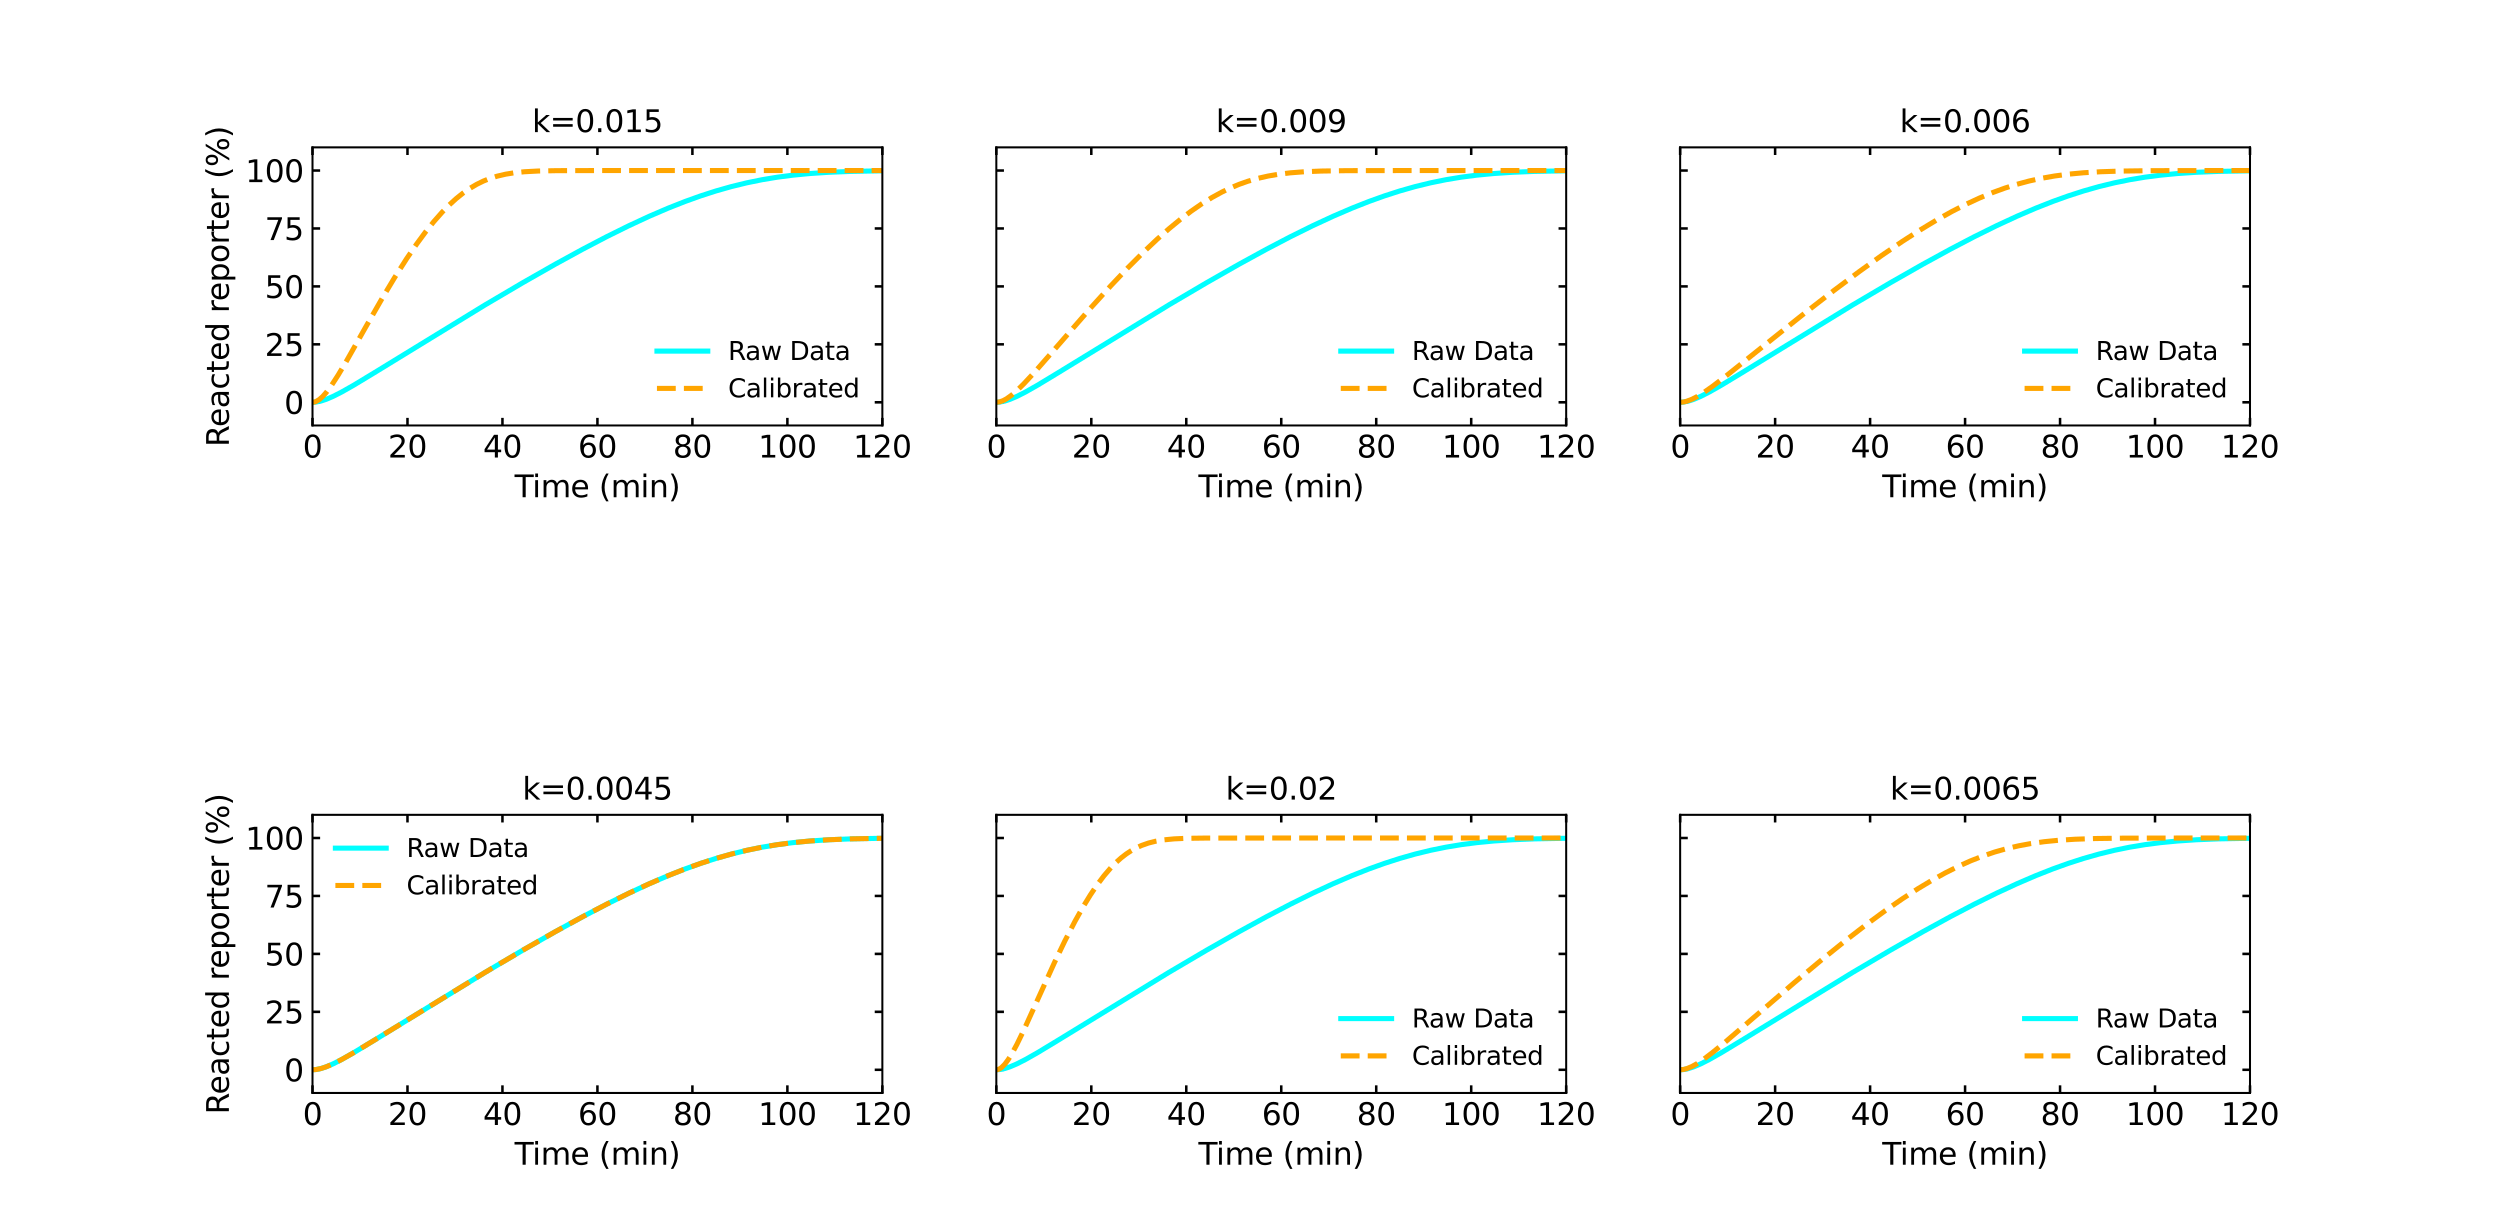 <?xml version="1.0" encoding="utf-8" standalone="no"?>
<!DOCTYPE svg PUBLIC "-//W3C//DTD SVG 1.1//EN"
  "http://www.w3.org/Graphics/SVG/1.1/DTD/svg11.dtd">
<svg xmlns:xlink="http://www.w3.org/1999/xlink" width="983.52pt" height="483.12pt" viewBox="0 0 983.52 483.12" xmlns="http://www.w3.org/2000/svg" version="1.1">
 <defs>
  <style type="text/css">*{stroke-linejoin: round; stroke-linecap: butt}</style>
 </defs>
 <g id="figure_1">
  <g id="patch_1">
   <path d="M 0 483.12 
L 983.52 483.12 
L 983.52 0 
L 0 0 
z
" style="fill: #ffffff"/>
  </g>
  <g id="axes_1">
   <g id="patch_2">
    <path d="M 122.94 167.387 
L 347.125 167.387 
L 347.125 57.974 
L 122.94 57.974 
z
" style="fill: #ffffff"/>
   </g>
   <g id="matplotlib.axis_1">
    <g id="xtick_1">
     <g id="line2d_1">
      <defs>
       <path id="mca56663464" d="M 0 0 
L 0 -3 
" style="stroke: #000000"/>
      </defs>
      <g>
       <use xlink:href="#mca56663464" x="122.94" y="167.387" style="stroke: #000000"/>
      </g>
     </g>
     <g id="line2d_2">
      <defs>
       <path id="m71ab7384cc" d="M 0 0 
L 0 3 
" style="stroke: #000000"/>
      </defs>
      <g>
       <use xlink:href="#m71ab7384cc" x="122.94" y="57.974" style="stroke: #000000"/>
      </g>
     </g>
     <g id="text_1">
      <!-- 0 -->
      <g transform="translate(119.123 180.005)scale(0.12 -0.12)">
       <defs>
        <path id="DejaVuSans-30" d="M 2034 4250 
Q 1547 4250 1301 3770 
Q 1056 3291 1056 2328 
Q 1056 1369 1301 889 
Q 1547 409 2034 409 
Q 2525 409 2770 889 
Q 3016 1369 3016 2328 
Q 3016 3291 2770 3770 
Q 2525 4250 2034 4250 
z
M 2034 4750 
Q 2819 4750 3233 4129 
Q 3647 3509 3647 2328 
Q 3647 1150 3233 529 
Q 2819 -91 2034 -91 
Q 1250 -91 836 529 
Q 422 1150 422 2328 
Q 422 3509 836 4129 
Q 1250 4750 2034 4750 
z
" transform="scale(0.016)"/>
       </defs>
       <use xlink:href="#DejaVuSans-30"/>
      </g>
     </g>
    </g>
    <g id="xtick_2">
     <g id="line2d_3">
      <g>
       <use xlink:href="#mca56663464" x="160.304" y="167.387" style="stroke: #000000"/>
      </g>
     </g>
     <g id="line2d_4">
      <g>
       <use xlink:href="#m71ab7384cc" x="160.304" y="57.974" style="stroke: #000000"/>
      </g>
     </g>
     <g id="text_2">
      <!-- 20 -->
      <g transform="translate(152.669 180.005)scale(0.12 -0.12)">
       <defs>
        <path id="DejaVuSans-32" d="M 1228 531 
L 3431 531 
L 3431 0 
L 469 0 
L 469 531 
Q 828 903 1448 1529 
Q 2069 2156 2228 2338 
Q 2531 2678 2651 2914 
Q 2772 3150 2772 3378 
Q 2772 3750 2511 3984 
Q 2250 4219 1831 4219 
Q 1534 4219 1204 4116 
Q 875 4013 500 3803 
L 500 4441 
Q 881 4594 1212 4672 
Q 1544 4750 1819 4750 
Q 2544 4750 2975 4387 
Q 3406 4025 3406 3419 
Q 3406 3131 3298 2873 
Q 3191 2616 2906 2266 
Q 2828 2175 2409 1742 
Q 1991 1309 1228 531 
z
" transform="scale(0.016)"/>
       </defs>
       <use xlink:href="#DejaVuSans-32"/>
       <use xlink:href="#DejaVuSans-30" x="63.623"/>
      </g>
     </g>
    </g>
    <g id="xtick_3">
     <g id="line2d_5">
      <g>
       <use xlink:href="#mca56663464" x="197.668" y="167.387" style="stroke: #000000"/>
      </g>
     </g>
     <g id="line2d_6">
      <g>
       <use xlink:href="#m71ab7384cc" x="197.668" y="57.974" style="stroke: #000000"/>
      </g>
     </g>
     <g id="text_3">
      <!-- 40 -->
      <g transform="translate(190.033 180.005)scale(0.12 -0.12)">
       <defs>
        <path id="DejaVuSans-34" d="M 2419 4116 
L 825 1625 
L 2419 1625 
L 2419 4116 
z
M 2253 4666 
L 3047 4666 
L 3047 1625 
L 3713 1625 
L 3713 1100 
L 3047 1100 
L 3047 0 
L 2419 0 
L 2419 1100 
L 313 1100 
L 313 1709 
L 2253 4666 
z
" transform="scale(0.016)"/>
       </defs>
       <use xlink:href="#DejaVuSans-34"/>
       <use xlink:href="#DejaVuSans-30" x="63.623"/>
      </g>
     </g>
    </g>
    <g id="xtick_4">
     <g id="line2d_7">
      <g>
       <use xlink:href="#mca56663464" x="235.032" y="167.387" style="stroke: #000000"/>
      </g>
     </g>
     <g id="line2d_8">
      <g>
       <use xlink:href="#m71ab7384cc" x="235.032" y="57.974" style="stroke: #000000"/>
      </g>
     </g>
     <g id="text_4">
      <!-- 60 -->
      <g transform="translate(227.397 180.005)scale(0.12 -0.12)">
       <defs>
        <path id="DejaVuSans-36" d="M 2113 2584 
Q 1688 2584 1439 2293 
Q 1191 2003 1191 1497 
Q 1191 994 1439 701 
Q 1688 409 2113 409 
Q 2538 409 2786 701 
Q 3034 994 3034 1497 
Q 3034 2003 2786 2293 
Q 2538 2584 2113 2584 
z
M 3366 4563 
L 3366 3988 
Q 3128 4100 2886 4159 
Q 2644 4219 2406 4219 
Q 1781 4219 1451 3797 
Q 1122 3375 1075 2522 
Q 1259 2794 1537 2939 
Q 1816 3084 2150 3084 
Q 2853 3084 3261 2657 
Q 3669 2231 3669 1497 
Q 3669 778 3244 343 
Q 2819 -91 2113 -91 
Q 1303 -91 875 529 
Q 447 1150 447 2328 
Q 447 3434 972 4092 
Q 1497 4750 2381 4750 
Q 2619 4750 2861 4703 
Q 3103 4656 3366 4563 
z
" transform="scale(0.016)"/>
       </defs>
       <use xlink:href="#DejaVuSans-36"/>
       <use xlink:href="#DejaVuSans-30" x="63.623"/>
      </g>
     </g>
    </g>
    <g id="xtick_5">
     <g id="line2d_9">
      <g>
       <use xlink:href="#mca56663464" x="272.396" y="167.387" style="stroke: #000000"/>
      </g>
     </g>
     <g id="line2d_10">
      <g>
       <use xlink:href="#m71ab7384cc" x="272.396" y="57.974" style="stroke: #000000"/>
      </g>
     </g>
     <g id="text_5">
      <!-- 80 -->
      <g transform="translate(264.761 180.005)scale(0.12 -0.12)">
       <defs>
        <path id="DejaVuSans-38" d="M 2034 2216 
Q 1584 2216 1326 1975 
Q 1069 1734 1069 1313 
Q 1069 891 1326 650 
Q 1584 409 2034 409 
Q 2484 409 2743 651 
Q 3003 894 3003 1313 
Q 3003 1734 2745 1975 
Q 2488 2216 2034 2216 
z
M 1403 2484 
Q 997 2584 770 2862 
Q 544 3141 544 3541 
Q 544 4100 942 4425 
Q 1341 4750 2034 4750 
Q 2731 4750 3128 4425 
Q 3525 4100 3525 3541 
Q 3525 3141 3298 2862 
Q 3072 2584 2669 2484 
Q 3125 2378 3379 2068 
Q 3634 1759 3634 1313 
Q 3634 634 3220 271 
Q 2806 -91 2034 -91 
Q 1263 -91 848 271 
Q 434 634 434 1313 
Q 434 1759 690 2068 
Q 947 2378 1403 2484 
z
M 1172 3481 
Q 1172 3119 1398 2916 
Q 1625 2713 2034 2713 
Q 2441 2713 2670 2916 
Q 2900 3119 2900 3481 
Q 2900 3844 2670 4047 
Q 2441 4250 2034 4250 
Q 1625 4250 1398 4047 
Q 1172 3844 1172 3481 
z
" transform="scale(0.016)"/>
       </defs>
       <use xlink:href="#DejaVuSans-38"/>
       <use xlink:href="#DejaVuSans-30" x="63.623"/>
      </g>
     </g>
    </g>
    <g id="xtick_6">
     <g id="line2d_11">
      <g>
       <use xlink:href="#mca56663464" x="309.761" y="167.387" style="stroke: #000000"/>
      </g>
     </g>
     <g id="line2d_12">
      <g>
       <use xlink:href="#m71ab7384cc" x="309.761" y="57.974" style="stroke: #000000"/>
      </g>
     </g>
     <g id="text_6">
      <!-- 100 -->
      <g transform="translate(298.308 180.005)scale(0.12 -0.12)">
       <defs>
        <path id="DejaVuSans-31" d="M 794 531 
L 1825 531 
L 1825 4091 
L 703 3866 
L 703 4441 
L 1819 4666 
L 2450 4666 
L 2450 531 
L 3481 531 
L 3481 0 
L 794 0 
L 794 531 
z
" transform="scale(0.016)"/>
       </defs>
       <use xlink:href="#DejaVuSans-31"/>
       <use xlink:href="#DejaVuSans-30" x="63.623"/>
       <use xlink:href="#DejaVuSans-30" x="127.246"/>
      </g>
     </g>
    </g>
    <g id="xtick_7">
     <g id="line2d_13">
      <g>
       <use xlink:href="#mca56663464" x="347.125" y="167.387" style="stroke: #000000"/>
      </g>
     </g>
     <g id="line2d_14">
      <g>
       <use xlink:href="#m71ab7384cc" x="347.125" y="57.974" style="stroke: #000000"/>
      </g>
     </g>
     <g id="text_7">
      <!-- 120 -->
      <g transform="translate(335.672 180.005)scale(0.12 -0.12)">
       <use xlink:href="#DejaVuSans-31"/>
       <use xlink:href="#DejaVuSans-32" x="63.623"/>
       <use xlink:href="#DejaVuSans-30" x="127.246"/>
      </g>
     </g>
    </g>
    <g id="text_8">
     <!-- Time (min) -->
     <g transform="translate(202.45 195.619)scale(0.12 -0.12)">
      <defs>
       <path id="DejaVuSans-54" d="M -19 4666 
L 3928 4666 
L 3928 4134 
L 2272 4134 
L 2272 0 
L 1638 0 
L 1638 4134 
L -19 4134 
L -19 4666 
z
" transform="scale(0.016)"/>
       <path id="DejaVuSans-69" d="M 603 3500 
L 1178 3500 
L 1178 0 
L 603 0 
L 603 3500 
z
M 603 4863 
L 1178 4863 
L 1178 4134 
L 603 4134 
L 603 4863 
z
" transform="scale(0.016)"/>
       <path id="DejaVuSans-6d" d="M 3328 2828 
Q 3544 3216 3844 3400 
Q 4144 3584 4550 3584 
Q 5097 3584 5394 3201 
Q 5691 2819 5691 2113 
L 5691 0 
L 5113 0 
L 5113 2094 
Q 5113 2597 4934 2840 
Q 4756 3084 4391 3084 
Q 3944 3084 3684 2787 
Q 3425 2491 3425 1978 
L 3425 0 
L 2847 0 
L 2847 2094 
Q 2847 2600 2669 2842 
Q 2491 3084 2119 3084 
Q 1678 3084 1418 2786 
Q 1159 2488 1159 1978 
L 1159 0 
L 581 0 
L 581 3500 
L 1159 3500 
L 1159 2956 
Q 1356 3278 1631 3431 
Q 1906 3584 2284 3584 
Q 2666 3584 2933 3390 
Q 3200 3197 3328 2828 
z
" transform="scale(0.016)"/>
       <path id="DejaVuSans-65" d="M 3597 1894 
L 3597 1613 
L 953 1613 
Q 991 1019 1311 708 
Q 1631 397 2203 397 
Q 2534 397 2845 478 
Q 3156 559 3463 722 
L 3463 178 
Q 3153 47 2828 -22 
Q 2503 -91 2169 -91 
Q 1331 -91 842 396 
Q 353 884 353 1716 
Q 353 2575 817 3079 
Q 1281 3584 2069 3584 
Q 2775 3584 3186 3129 
Q 3597 2675 3597 1894 
z
M 3022 2063 
Q 3016 2534 2758 2815 
Q 2500 3097 2075 3097 
Q 1594 3097 1305 2825 
Q 1016 2553 972 2059 
L 3022 2063 
z
" transform="scale(0.016)"/>
       <path id="DejaVuSans-20" transform="scale(0.016)"/>
       <path id="DejaVuSans-28" d="M 1984 4856 
Q 1566 4138 1362 3434 
Q 1159 2731 1159 2009 
Q 1159 1288 1364 580 
Q 1569 -128 1984 -844 
L 1484 -844 
Q 1016 -109 783 600 
Q 550 1309 550 2009 
Q 550 2706 781 3412 
Q 1013 4119 1484 4856 
L 1984 4856 
z
" transform="scale(0.016)"/>
       <path id="DejaVuSans-6e" d="M 3513 2113 
L 3513 0 
L 2938 0 
L 2938 2094 
Q 2938 2591 2744 2837 
Q 2550 3084 2163 3084 
Q 1697 3084 1428 2787 
Q 1159 2491 1159 1978 
L 1159 0 
L 581 0 
L 581 3500 
L 1159 3500 
L 1159 2956 
Q 1366 3272 1645 3428 
Q 1925 3584 2291 3584 
Q 2894 3584 3203 3211 
Q 3513 2838 3513 2113 
z
" transform="scale(0.016)"/>
       <path id="DejaVuSans-29" d="M 513 4856 
L 1013 4856 
Q 1481 4119 1714 3412 
Q 1947 2706 1947 2009 
Q 1947 1309 1714 600 
Q 1481 -109 1013 -844 
L 513 -844 
Q 928 -128 1133 580 
Q 1338 1288 1338 2009 
Q 1338 2731 1133 3434 
Q 928 4138 513 4856 
z
" transform="scale(0.016)"/>
      </defs>
      <use xlink:href="#DejaVuSans-54"/>
      <use xlink:href="#DejaVuSans-69" x="57.959"/>
      <use xlink:href="#DejaVuSans-6d" x="85.742"/>
      <use xlink:href="#DejaVuSans-65" x="183.154"/>
      <use xlink:href="#DejaVuSans-20" x="244.678"/>
      <use xlink:href="#DejaVuSans-28" x="276.465"/>
      <use xlink:href="#DejaVuSans-6d" x="315.479"/>
      <use xlink:href="#DejaVuSans-69" x="412.891"/>
      <use xlink:href="#DejaVuSans-6e" x="440.674"/>
      <use xlink:href="#DejaVuSans-29" x="504.053"/>
     </g>
    </g>
   </g>
   <g id="matplotlib.axis_2">
    <g id="ytick_1">
     <g id="line2d_15">
      <defs>
       <path id="m93d732eab3" d="M 0 0 
L 3 0 
" style="stroke: #000000"/>
      </defs>
      <g>
       <use xlink:href="#m93d732eab3" x="122.94" y="158.269" style="stroke: #000000"/>
      </g>
     </g>
     <g id="line2d_16">
      <defs>
       <path id="m495baaf892" d="M 0 0 
L -3 0 
" style="stroke: #000000"/>
      </defs>
      <g>
       <use xlink:href="#m495baaf892" x="347.125" y="158.269" style="stroke: #000000"/>
      </g>
     </g>
     <g id="text_9">
      <!-- 0 -->
      <g transform="translate(111.805 162.828)scale(0.12 -0.12)">
       <use xlink:href="#DejaVuSans-30"/>
      </g>
     </g>
    </g>
    <g id="ytick_2">
     <g id="line2d_17">
      <g>
       <use xlink:href="#m93d732eab3" x="122.94" y="135.475" style="stroke: #000000"/>
      </g>
     </g>
     <g id="line2d_18">
      <g>
       <use xlink:href="#m495baaf892" x="347.125" y="135.475" style="stroke: #000000"/>
      </g>
     </g>
     <g id="text_10">
      <!-- 25 -->
      <g transform="translate(104.17 140.034)scale(0.12 -0.12)">
       <defs>
        <path id="DejaVuSans-35" d="M 691 4666 
L 3169 4666 
L 3169 4134 
L 1269 4134 
L 1269 2991 
Q 1406 3038 1543 3061 
Q 1681 3084 1819 3084 
Q 2600 3084 3056 2656 
Q 3513 2228 3513 1497 
Q 3513 744 3044 326 
Q 2575 -91 1722 -91 
Q 1428 -91 1123 -41 
Q 819 9 494 109 
L 494 744 
Q 775 591 1075 516 
Q 1375 441 1709 441 
Q 2250 441 2565 725 
Q 2881 1009 2881 1497 
Q 2881 1984 2565 2268 
Q 2250 2553 1709 2553 
Q 1456 2553 1204 2497 
Q 953 2441 691 2322 
L 691 4666 
z
" transform="scale(0.016)"/>
       </defs>
       <use xlink:href="#DejaVuSans-32"/>
       <use xlink:href="#DejaVuSans-35" x="63.623"/>
      </g>
     </g>
    </g>
    <g id="ytick_3">
     <g id="line2d_19">
      <g>
       <use xlink:href="#m93d732eab3" x="122.94" y="112.681" style="stroke: #000000"/>
      </g>
     </g>
     <g id="line2d_20">
      <g>
       <use xlink:href="#m495baaf892" x="347.125" y="112.681" style="stroke: #000000"/>
      </g>
     </g>
     <g id="text_11">
      <!-- 50 -->
      <g transform="translate(104.17 117.24)scale(0.12 -0.12)">
       <use xlink:href="#DejaVuSans-35"/>
       <use xlink:href="#DejaVuSans-30" x="63.623"/>
      </g>
     </g>
    </g>
    <g id="ytick_4">
     <g id="line2d_21">
      <g>
       <use xlink:href="#m93d732eab3" x="122.94" y="89.886" style="stroke: #000000"/>
      </g>
     </g>
     <g id="line2d_22">
      <g>
       <use xlink:href="#m495baaf892" x="347.125" y="89.886" style="stroke: #000000"/>
      </g>
     </g>
     <g id="text_12">
      <!-- 75 -->
      <g transform="translate(104.17 94.445)scale(0.12 -0.12)">
       <defs>
        <path id="DejaVuSans-37" d="M 525 4666 
L 3525 4666 
L 3525 4397 
L 1831 0 
L 1172 0 
L 2766 4134 
L 525 4134 
L 525 4666 
z
" transform="scale(0.016)"/>
       </defs>
       <use xlink:href="#DejaVuSans-37"/>
       <use xlink:href="#DejaVuSans-35" x="63.623"/>
      </g>
     </g>
    </g>
    <g id="ytick_5">
     <g id="line2d_23">
      <g>
       <use xlink:href="#m93d732eab3" x="122.94" y="67.092" style="stroke: #000000"/>
      </g>
     </g>
     <g id="line2d_24">
      <g>
       <use xlink:href="#m495baaf892" x="347.125" y="67.092" style="stroke: #000000"/>
      </g>
     </g>
     <g id="text_13">
      <!-- 100 -->
      <g transform="translate(96.535 71.651)scale(0.12 -0.12)">
       <use xlink:href="#DejaVuSans-31"/>
       <use xlink:href="#DejaVuSans-30" x="63.623"/>
       <use xlink:href="#DejaVuSans-30" x="127.246"/>
      </g>
     </g>
    </g>
    <g id="text_14">
     <!-- Reacted reporter (%) -->
     <g transform="translate(90.039 175.778)rotate(-90)scale(0.12 -0.12)">
      <defs>
       <path id="DejaVuSans-52" d="M 2841 2188 
Q 3044 2119 3236 1894 
Q 3428 1669 3622 1275 
L 4263 0 
L 3584 0 
L 2988 1197 
Q 2756 1666 2539 1819 
Q 2322 1972 1947 1972 
L 1259 1972 
L 1259 0 
L 628 0 
L 628 4666 
L 2053 4666 
Q 2853 4666 3247 4331 
Q 3641 3997 3641 3322 
Q 3641 2881 3436 2590 
Q 3231 2300 2841 2188 
z
M 1259 4147 
L 1259 2491 
L 2053 2491 
Q 2509 2491 2742 2702 
Q 2975 2913 2975 3322 
Q 2975 3731 2742 3939 
Q 2509 4147 2053 4147 
L 1259 4147 
z
" transform="scale(0.016)"/>
       <path id="DejaVuSans-61" d="M 2194 1759 
Q 1497 1759 1228 1600 
Q 959 1441 959 1056 
Q 959 750 1161 570 
Q 1363 391 1709 391 
Q 2188 391 2477 730 
Q 2766 1069 2766 1631 
L 2766 1759 
L 2194 1759 
z
M 3341 1997 
L 3341 0 
L 2766 0 
L 2766 531 
Q 2569 213 2275 61 
Q 1981 -91 1556 -91 
Q 1019 -91 701 211 
Q 384 513 384 1019 
Q 384 1609 779 1909 
Q 1175 2209 1959 2209 
L 2766 2209 
L 2766 2266 
Q 2766 2663 2505 2880 
Q 2244 3097 1772 3097 
Q 1472 3097 1187 3025 
Q 903 2953 641 2809 
L 641 3341 
Q 956 3463 1253 3523 
Q 1550 3584 1831 3584 
Q 2591 3584 2966 3190 
Q 3341 2797 3341 1997 
z
" transform="scale(0.016)"/>
       <path id="DejaVuSans-63" d="M 3122 3366 
L 3122 2828 
Q 2878 2963 2633 3030 
Q 2388 3097 2138 3097 
Q 1578 3097 1268 2742 
Q 959 2388 959 1747 
Q 959 1106 1268 751 
Q 1578 397 2138 397 
Q 2388 397 2633 464 
Q 2878 531 3122 666 
L 3122 134 
Q 2881 22 2623 -34 
Q 2366 -91 2075 -91 
Q 1284 -91 818 406 
Q 353 903 353 1747 
Q 353 2603 823 3093 
Q 1294 3584 2113 3584 
Q 2378 3584 2631 3529 
Q 2884 3475 3122 3366 
z
" transform="scale(0.016)"/>
       <path id="DejaVuSans-74" d="M 1172 4494 
L 1172 3500 
L 2356 3500 
L 2356 3053 
L 1172 3053 
L 1172 1153 
Q 1172 725 1289 603 
Q 1406 481 1766 481 
L 2356 481 
L 2356 0 
L 1766 0 
Q 1100 0 847 248 
Q 594 497 594 1153 
L 594 3053 
L 172 3053 
L 172 3500 
L 594 3500 
L 594 4494 
L 1172 4494 
z
" transform="scale(0.016)"/>
       <path id="DejaVuSans-64" d="M 2906 2969 
L 2906 4863 
L 3481 4863 
L 3481 0 
L 2906 0 
L 2906 525 
Q 2725 213 2448 61 
Q 2172 -91 1784 -91 
Q 1150 -91 751 415 
Q 353 922 353 1747 
Q 353 2572 751 3078 
Q 1150 3584 1784 3584 
Q 2172 3584 2448 3432 
Q 2725 3281 2906 2969 
z
M 947 1747 
Q 947 1113 1208 752 
Q 1469 391 1925 391 
Q 2381 391 2643 752 
Q 2906 1113 2906 1747 
Q 2906 2381 2643 2742 
Q 2381 3103 1925 3103 
Q 1469 3103 1208 2742 
Q 947 2381 947 1747 
z
" transform="scale(0.016)"/>
       <path id="DejaVuSans-72" d="M 2631 2963 
Q 2534 3019 2420 3045 
Q 2306 3072 2169 3072 
Q 1681 3072 1420 2755 
Q 1159 2438 1159 1844 
L 1159 0 
L 581 0 
L 581 3500 
L 1159 3500 
L 1159 2956 
Q 1341 3275 1631 3429 
Q 1922 3584 2338 3584 
Q 2397 3584 2469 3576 
Q 2541 3569 2628 3553 
L 2631 2963 
z
" transform="scale(0.016)"/>
       <path id="DejaVuSans-70" d="M 1159 525 
L 1159 -1331 
L 581 -1331 
L 581 3500 
L 1159 3500 
L 1159 2969 
Q 1341 3281 1617 3432 
Q 1894 3584 2278 3584 
Q 2916 3584 3314 3078 
Q 3713 2572 3713 1747 
Q 3713 922 3314 415 
Q 2916 -91 2278 -91 
Q 1894 -91 1617 61 
Q 1341 213 1159 525 
z
M 3116 1747 
Q 3116 2381 2855 2742 
Q 2594 3103 2138 3103 
Q 1681 3103 1420 2742 
Q 1159 2381 1159 1747 
Q 1159 1113 1420 752 
Q 1681 391 2138 391 
Q 2594 391 2855 752 
Q 3116 1113 3116 1747 
z
" transform="scale(0.016)"/>
       <path id="DejaVuSans-6f" d="M 1959 3097 
Q 1497 3097 1228 2736 
Q 959 2375 959 1747 
Q 959 1119 1226 758 
Q 1494 397 1959 397 
Q 2419 397 2687 759 
Q 2956 1122 2956 1747 
Q 2956 2369 2687 2733 
Q 2419 3097 1959 3097 
z
M 1959 3584 
Q 2709 3584 3137 3096 
Q 3566 2609 3566 1747 
Q 3566 888 3137 398 
Q 2709 -91 1959 -91 
Q 1206 -91 779 398 
Q 353 888 353 1747 
Q 353 2609 779 3096 
Q 1206 3584 1959 3584 
z
" transform="scale(0.016)"/>
       <path id="DejaVuSans-25" d="M 4653 2053 
Q 4381 2053 4226 1822 
Q 4072 1591 4072 1178 
Q 4072 772 4226 539 
Q 4381 306 4653 306 
Q 4919 306 5073 539 
Q 5228 772 5228 1178 
Q 5228 1588 5073 1820 
Q 4919 2053 4653 2053 
z
M 4653 2450 
Q 5147 2450 5437 2106 
Q 5728 1763 5728 1178 
Q 5728 594 5436 251 
Q 5144 -91 4653 -91 
Q 4153 -91 3862 251 
Q 3572 594 3572 1178 
Q 3572 1766 3864 2108 
Q 4156 2450 4653 2450 
z
M 1428 4353 
Q 1159 4353 1004 4120 
Q 850 3888 850 3481 
Q 850 3069 1003 2837 
Q 1156 2606 1428 2606 
Q 1700 2606 1854 2837 
Q 2009 3069 2009 3481 
Q 2009 3884 1853 4118 
Q 1697 4353 1428 4353 
z
M 4250 4750 
L 4750 4750 
L 1831 -91 
L 1331 -91 
L 4250 4750 
z
M 1428 4750 
Q 1922 4750 2215 4408 
Q 2509 4066 2509 3481 
Q 2509 2891 2217 2550 
Q 1925 2209 1428 2209 
Q 931 2209 642 2551 
Q 353 2894 353 3481 
Q 353 4063 643 4406 
Q 934 4750 1428 4750 
z
" transform="scale(0.016)"/>
      </defs>
      <use xlink:href="#DejaVuSans-52"/>
      <use xlink:href="#DejaVuSans-65" x="64.982"/>
      <use xlink:href="#DejaVuSans-61" x="126.506"/>
      <use xlink:href="#DejaVuSans-63" x="187.785"/>
      <use xlink:href="#DejaVuSans-74" x="242.766"/>
      <use xlink:href="#DejaVuSans-65" x="281.975"/>
      <use xlink:href="#DejaVuSans-64" x="343.498"/>
      <use xlink:href="#DejaVuSans-20" x="406.975"/>
      <use xlink:href="#DejaVuSans-72" x="438.762"/>
      <use xlink:href="#DejaVuSans-65" x="477.625"/>
      <use xlink:href="#DejaVuSans-70" x="539.148"/>
      <use xlink:href="#DejaVuSans-6f" x="602.625"/>
      <use xlink:href="#DejaVuSans-72" x="663.807"/>
      <use xlink:href="#DejaVuSans-74" x="704.92"/>
      <use xlink:href="#DejaVuSans-65" x="744.129"/>
      <use xlink:href="#DejaVuSans-72" x="805.652"/>
      <use xlink:href="#DejaVuSans-20" x="846.766"/>
      <use xlink:href="#DejaVuSans-28" x="878.553"/>
      <use xlink:href="#DejaVuSans-25" x="917.566"/>
      <use xlink:href="#DejaVuSans-29" x="1012.586"/>
     </g>
    </g>
   </g>
   <g id="line2d_25">
    <path d="M 122.94 158.269 
L 124.285 158.18 
L 126.303 157.767 
L 128.32 157.104 
L 131.011 155.955 
L 134.373 154.247 
L 139.081 151.581 
L 147.152 146.702 
L 190.868 119.932 
L 205.664 111.22 
L 218.443 103.946 
L 229.204 98.061 
L 238.619 93.143 
L 247.363 88.82 
L 255.433 85.08 
L 262.831 81.9 
L 269.557 79.248 
L 275.61 77.077 
L 281.663 75.124 
L 287.716 73.407 
L 293.769 71.93 
L 299.822 70.696 
L 305.875 69.695 
L 311.928 68.912 
L 318.653 68.265 
L 326.051 67.778 
L 334.795 67.429 
L 346.228 67.21 
L 347.573 67.195 
L 347.573 67.195 
" clip-path="url(#p31b7f468c1)" style="fill: none; stroke: #00ffff; stroke-width: 2; stroke-linecap: square"/>
   </g>
   <g id="line2d_26">
    <path d="M 122.94 158.269 
L 123.613 158.192 
L 124.285 157.972 
L 125.63 157.165 
L 126.975 155.955 
L 128.32 154.434 
L 130.338 151.723 
L 133.028 147.57 
L 136.391 141.896 
L 143.789 128.802 
L 150.515 117.071 
L 155.223 109.234 
L 159.93 101.836 
L 163.966 95.926 
L 167.329 91.358 
L 170.691 87.153 
L 174.054 83.349 
L 176.744 80.61 
L 179.435 78.158 
L 182.125 75.995 
L 184.815 74.123 
L 187.505 72.537 
L 190.195 71.221 
L 192.886 70.153 
L 195.576 69.309 
L 198.939 68.522 
L 202.301 67.979 
L 206.337 67.566 
L 211.717 67.28 
L 219.115 67.136 
L 236.602 67.093 
L 347.573 67.092 
L 347.573 67.092 
" clip-path="url(#p31b7f468c1)" style="fill: none; stroke-dasharray: 7.4,3.2; stroke-dashoffset: 0; stroke: #ffa500; stroke-width: 2"/>
   </g>
   <g id="patch_3">
    <path d="M 122.94 167.387 
L 122.94 57.974 
" style="fill: none; stroke: #000000; stroke-width: 0.8; stroke-linejoin: miter; stroke-linecap: square"/>
   </g>
   <g id="patch_4">
    <path d="M 347.125 167.387 
L 347.125 57.974 
" style="fill: none; stroke: #000000; stroke-width: 0.8; stroke-linejoin: miter; stroke-linecap: square"/>
   </g>
   <g id="patch_5">
    <path d="M 122.94 167.387 
L 347.125 167.387 
" style="fill: none; stroke: #000000; stroke-width: 0.8; stroke-linejoin: miter; stroke-linecap: square"/>
   </g>
   <g id="patch_6">
    <path d="M 122.94 57.974 
L 347.125 57.974 
" style="fill: none; stroke: #000000; stroke-width: 0.8; stroke-linejoin: miter; stroke-linecap: square"/>
   </g>
   <g id="text_15">
    <!-- k=0.015 -->
    <g transform="translate(209.353 51.974)scale(0.12 -0.12)">
     <defs>
      <path id="DejaVuSans-6b" d="M 581 4863 
L 1159 4863 
L 1159 1991 
L 2875 3500 
L 3609 3500 
L 1753 1863 
L 3688 0 
L 2938 0 
L 1159 1709 
L 1159 0 
L 581 0 
L 581 4863 
z
" transform="scale(0.016)"/>
      <path id="DejaVuSans-3d" d="M 678 2906 
L 4684 2906 
L 4684 2381 
L 678 2381 
L 678 2906 
z
M 678 1631 
L 4684 1631 
L 4684 1100 
L 678 1100 
L 678 1631 
z
" transform="scale(0.016)"/>
      <path id="DejaVuSans-2e" d="M 684 794 
L 1344 794 
L 1344 0 
L 684 0 
L 684 794 
z
" transform="scale(0.016)"/>
     </defs>
     <use xlink:href="#DejaVuSans-6b"/>
     <use xlink:href="#DejaVuSans-3d" x="57.91"/>
     <use xlink:href="#DejaVuSans-30" x="141.699"/>
     <use xlink:href="#DejaVuSans-2e" x="205.322"/>
     <use xlink:href="#DejaVuSans-30" x="237.109"/>
     <use xlink:href="#DejaVuSans-31" x="300.732"/>
     <use xlink:href="#DejaVuSans-35" x="364.355"/>
    </g>
   </g>
   <g id="legend_1">
    <g id="line2d_27">
     <path d="M 258.448 138.129 
L 268.448 138.129 
L 278.448 138.129 
" style="fill: none; stroke: #00ffff; stroke-width: 2; stroke-linecap: square"/>
    </g>
    <g id="text_16">
     <!-- Raw Data -->
     <g transform="translate(286.448 141.629)scale(0.1 -0.1)">
      <defs>
       <path id="DejaVuSans-77" d="M 269 3500 
L 844 3500 
L 1563 769 
L 2278 3500 
L 2956 3500 
L 3675 769 
L 4391 3500 
L 4966 3500 
L 4050 0 
L 3372 0 
L 2619 2869 
L 1863 0 
L 1184 0 
L 269 3500 
z
" transform="scale(0.016)"/>
       <path id="DejaVuSans-44" d="M 1259 4147 
L 1259 519 
L 2022 519 
Q 2988 519 3436 956 
Q 3884 1394 3884 2338 
Q 3884 3275 3436 3711 
Q 2988 4147 2022 4147 
L 1259 4147 
z
M 628 4666 
L 1925 4666 
Q 3281 4666 3915 4102 
Q 4550 3538 4550 2338 
Q 4550 1131 3912 565 
Q 3275 0 1925 0 
L 628 0 
L 628 4666 
z
" transform="scale(0.016)"/>
      </defs>
      <use xlink:href="#DejaVuSans-52"/>
      <use xlink:href="#DejaVuSans-61" x="67.232"/>
      <use xlink:href="#DejaVuSans-77" x="128.512"/>
      <use xlink:href="#DejaVuSans-20" x="210.299"/>
      <use xlink:href="#DejaVuSans-44" x="242.086"/>
      <use xlink:href="#DejaVuSans-61" x="319.088"/>
      <use xlink:href="#DejaVuSans-74" x="380.367"/>
      <use xlink:href="#DejaVuSans-61" x="419.576"/>
     </g>
    </g>
    <g id="line2d_28">
     <path d="M 258.448 152.807 
L 268.448 152.807 
L 278.448 152.807 
" style="fill: none; stroke-dasharray: 7.4,3.2; stroke-dashoffset: 0; stroke: #ffa500; stroke-width: 2"/>
    </g>
    <g id="text_17">
     <!-- Calibrated -->
     <g transform="translate(286.448 156.307)scale(0.1 -0.1)">
      <defs>
       <path id="DejaVuSans-43" d="M 4122 4306 
L 4122 3641 
Q 3803 3938 3442 4084 
Q 3081 4231 2675 4231 
Q 1875 4231 1450 3742 
Q 1025 3253 1025 2328 
Q 1025 1406 1450 917 
Q 1875 428 2675 428 
Q 3081 428 3442 575 
Q 3803 722 4122 1019 
L 4122 359 
Q 3791 134 3420 21 
Q 3050 -91 2638 -91 
Q 1578 -91 968 557 
Q 359 1206 359 2328 
Q 359 3453 968 4101 
Q 1578 4750 2638 4750 
Q 3056 4750 3426 4639 
Q 3797 4528 4122 4306 
z
" transform="scale(0.016)"/>
       <path id="DejaVuSans-6c" d="M 603 4863 
L 1178 4863 
L 1178 0 
L 603 0 
L 603 4863 
z
" transform="scale(0.016)"/>
       <path id="DejaVuSans-62" d="M 3116 1747 
Q 3116 2381 2855 2742 
Q 2594 3103 2138 3103 
Q 1681 3103 1420 2742 
Q 1159 2381 1159 1747 
Q 1159 1113 1420 752 
Q 1681 391 2138 391 
Q 2594 391 2855 752 
Q 3116 1113 3116 1747 
z
M 1159 2969 
Q 1341 3281 1617 3432 
Q 1894 3584 2278 3584 
Q 2916 3584 3314 3078 
Q 3713 2572 3713 1747 
Q 3713 922 3314 415 
Q 2916 -91 2278 -91 
Q 1894 -91 1617 61 
Q 1341 213 1159 525 
L 1159 0 
L 581 0 
L 581 4863 
L 1159 4863 
L 1159 2969 
z
" transform="scale(0.016)"/>
      </defs>
      <use xlink:href="#DejaVuSans-43"/>
      <use xlink:href="#DejaVuSans-61" x="69.824"/>
      <use xlink:href="#DejaVuSans-6c" x="131.104"/>
      <use xlink:href="#DejaVuSans-69" x="158.887"/>
      <use xlink:href="#DejaVuSans-62" x="186.67"/>
      <use xlink:href="#DejaVuSans-72" x="250.146"/>
      <use xlink:href="#DejaVuSans-61" x="291.26"/>
      <use xlink:href="#DejaVuSans-74" x="352.539"/>
      <use xlink:href="#DejaVuSans-65" x="391.748"/>
      <use xlink:href="#DejaVuSans-64" x="453.271"/>
     </g>
    </g>
   </g>
  </g>
  <g id="axes_2">
   <g id="patch_7">
    <path d="M 391.962 167.387 
L 616.146 167.387 
L 616.146 57.974 
L 391.962 57.974 
z
" style="fill: #ffffff"/>
   </g>
   <g id="matplotlib.axis_3">
    <g id="xtick_8">
     <g id="line2d_29">
      <g>
       <use xlink:href="#mca56663464" x="391.962" y="167.387" style="stroke: #000000"/>
      </g>
     </g>
     <g id="line2d_30">
      <g>
       <use xlink:href="#m71ab7384cc" x="391.962" y="57.974" style="stroke: #000000"/>
      </g>
     </g>
     <g id="text_18">
      <!-- 0 -->
      <g transform="translate(388.144 180.005)scale(0.12 -0.12)">
       <use xlink:href="#DejaVuSans-30"/>
      </g>
     </g>
    </g>
    <g id="xtick_9">
     <g id="line2d_31">
      <g>
       <use xlink:href="#mca56663464" x="429.326" y="167.387" style="stroke: #000000"/>
      </g>
     </g>
     <g id="line2d_32">
      <g>
       <use xlink:href="#m71ab7384cc" x="429.326" y="57.974" style="stroke: #000000"/>
      </g>
     </g>
     <g id="text_19">
      <!-- 20 -->
      <g transform="translate(421.691 180.005)scale(0.12 -0.12)">
       <use xlink:href="#DejaVuSans-32"/>
       <use xlink:href="#DejaVuSans-30" x="63.623"/>
      </g>
     </g>
    </g>
    <g id="xtick_10">
     <g id="line2d_33">
      <g>
       <use xlink:href="#mca56663464" x="466.69" y="167.387" style="stroke: #000000"/>
      </g>
     </g>
     <g id="line2d_34">
      <g>
       <use xlink:href="#m71ab7384cc" x="466.69" y="57.974" style="stroke: #000000"/>
      </g>
     </g>
     <g id="text_20">
      <!-- 40 -->
      <g transform="translate(459.055 180.005)scale(0.12 -0.12)">
       <use xlink:href="#DejaVuSans-34"/>
       <use xlink:href="#DejaVuSans-30" x="63.623"/>
      </g>
     </g>
    </g>
    <g id="xtick_11">
     <g id="line2d_35">
      <g>
       <use xlink:href="#mca56663464" x="504.054" y="167.387" style="stroke: #000000"/>
      </g>
     </g>
     <g id="line2d_36">
      <g>
       <use xlink:href="#m71ab7384cc" x="504.054" y="57.974" style="stroke: #000000"/>
      </g>
     </g>
     <g id="text_21">
      <!-- 60 -->
      <g transform="translate(496.419 180.005)scale(0.12 -0.12)">
       <use xlink:href="#DejaVuSans-36"/>
       <use xlink:href="#DejaVuSans-30" x="63.623"/>
      </g>
     </g>
    </g>
    <g id="xtick_12">
     <g id="line2d_37">
      <g>
       <use xlink:href="#mca56663464" x="541.418" y="167.387" style="stroke: #000000"/>
      </g>
     </g>
     <g id="line2d_38">
      <g>
       <use xlink:href="#m71ab7384cc" x="541.418" y="57.974" style="stroke: #000000"/>
      </g>
     </g>
     <g id="text_22">
      <!-- 80 -->
      <g transform="translate(533.783 180.005)scale(0.12 -0.12)">
       <use xlink:href="#DejaVuSans-38"/>
       <use xlink:href="#DejaVuSans-30" x="63.623"/>
      </g>
     </g>
    </g>
    <g id="xtick_13">
     <g id="line2d_39">
      <g>
       <use xlink:href="#mca56663464" x="578.782" y="167.387" style="stroke: #000000"/>
      </g>
     </g>
     <g id="line2d_40">
      <g>
       <use xlink:href="#m71ab7384cc" x="578.782" y="57.974" style="stroke: #000000"/>
      </g>
     </g>
     <g id="text_23">
      <!-- 100 -->
      <g transform="translate(567.33 180.005)scale(0.12 -0.12)">
       <use xlink:href="#DejaVuSans-31"/>
       <use xlink:href="#DejaVuSans-30" x="63.623"/>
       <use xlink:href="#DejaVuSans-30" x="127.246"/>
      </g>
     </g>
    </g>
    <g id="xtick_14">
     <g id="line2d_41">
      <g>
       <use xlink:href="#mca56663464" x="616.146" y="167.387" style="stroke: #000000"/>
      </g>
     </g>
     <g id="line2d_42">
      <g>
       <use xlink:href="#m71ab7384cc" x="616.146" y="57.974" style="stroke: #000000"/>
      </g>
     </g>
     <g id="text_24">
      <!-- 120 -->
      <g transform="translate(604.694 180.005)scale(0.12 -0.12)">
       <use xlink:href="#DejaVuSans-31"/>
       <use xlink:href="#DejaVuSans-32" x="63.623"/>
       <use xlink:href="#DejaVuSans-30" x="127.246"/>
      </g>
     </g>
    </g>
    <g id="text_25">
     <!-- Time (min) -->
     <g transform="translate(471.471 195.619)scale(0.12 -0.12)">
      <use xlink:href="#DejaVuSans-54"/>
      <use xlink:href="#DejaVuSans-69" x="57.959"/>
      <use xlink:href="#DejaVuSans-6d" x="85.742"/>
      <use xlink:href="#DejaVuSans-65" x="183.154"/>
      <use xlink:href="#DejaVuSans-20" x="244.678"/>
      <use xlink:href="#DejaVuSans-28" x="276.465"/>
      <use xlink:href="#DejaVuSans-6d" x="315.479"/>
      <use xlink:href="#DejaVuSans-69" x="412.891"/>
      <use xlink:href="#DejaVuSans-6e" x="440.674"/>
      <use xlink:href="#DejaVuSans-29" x="504.053"/>
     </g>
    </g>
   </g>
   <g id="matplotlib.axis_4">
    <g id="ytick_6">
     <g id="line2d_43">
      <g>
       <use xlink:href="#m93d732eab3" x="391.962" y="158.269" style="stroke: #000000"/>
      </g>
     </g>
     <g id="line2d_44">
      <g>
       <use xlink:href="#m495baaf892" x="616.146" y="158.269" style="stroke: #000000"/>
      </g>
     </g>
    </g>
    <g id="ytick_7">
     <g id="line2d_45">
      <g>
       <use xlink:href="#m93d732eab3" x="391.962" y="135.475" style="stroke: #000000"/>
      </g>
     </g>
     <g id="line2d_46">
      <g>
       <use xlink:href="#m495baaf892" x="616.146" y="135.475" style="stroke: #000000"/>
      </g>
     </g>
    </g>
    <g id="ytick_8">
     <g id="line2d_47">
      <g>
       <use xlink:href="#m93d732eab3" x="391.962" y="112.681" style="stroke: #000000"/>
      </g>
     </g>
     <g id="line2d_48">
      <g>
       <use xlink:href="#m495baaf892" x="616.146" y="112.681" style="stroke: #000000"/>
      </g>
     </g>
    </g>
    <g id="ytick_9">
     <g id="line2d_49">
      <g>
       <use xlink:href="#m93d732eab3" x="391.962" y="89.886" style="stroke: #000000"/>
      </g>
     </g>
     <g id="line2d_50">
      <g>
       <use xlink:href="#m495baaf892" x="616.146" y="89.886" style="stroke: #000000"/>
      </g>
     </g>
    </g>
    <g id="ytick_10">
     <g id="line2d_51">
      <g>
       <use xlink:href="#m93d732eab3" x="391.962" y="67.092" style="stroke: #000000"/>
      </g>
     </g>
     <g id="line2d_52">
      <g>
       <use xlink:href="#m495baaf892" x="616.146" y="67.092" style="stroke: #000000"/>
      </g>
     </g>
    </g>
   </g>
   <g id="line2d_53">
    <path d="M 391.962 158.269 
L 393.307 158.18 
L 395.324 157.767 
L 397.342 157.104 
L 400.032 155.955 
L 403.395 154.247 
L 408.103 151.581 
L 416.174 146.702 
L 459.89 119.932 
L 474.686 111.22 
L 487.464 103.946 
L 498.225 98.061 
L 507.641 93.143 
L 516.384 88.82 
L 524.455 85.08 
L 531.853 81.9 
L 538.578 79.248 
L 544.631 77.077 
L 550.684 75.124 
L 556.737 73.407 
L 562.79 71.93 
L 568.843 70.696 
L 574.896 69.695 
L 580.949 68.912 
L 587.675 68.265 
L 595.073 67.778 
L 603.816 67.429 
L 615.25 67.21 
L 616.595 67.195 
L 616.595 67.195 
" clip-path="url(#pe35b934e0c)" style="fill: none; stroke: #00ffff; stroke-width: 2; stroke-linecap: square"/>
   </g>
   <g id="line2d_54">
    <path d="M 391.962 158.269 
L 393.307 158.091 
L 394.652 157.605 
L 395.997 156.875 
L 398.015 155.431 
L 400.032 153.686 
L 402.723 151.049 
L 406.758 146.705 
L 413.483 139.034 
L 428.952 121.289 
L 437.023 112.399 
L 443.748 105.31 
L 449.801 99.246 
L 455.182 94.162 
L 459.89 89.99 
L 464.597 86.114 
L 468.633 83.057 
L 472.668 80.264 
L 476.703 77.756 
L 480.739 75.542 
L 484.102 73.931 
L 487.464 72.53 
L 490.827 71.336 
L 494.862 70.166 
L 498.898 69.252 
L 502.933 68.561 
L 507.641 67.991 
L 513.021 67.575 
L 519.747 67.295 
L 529.835 67.138 
L 552.03 67.093 
L 616.595 67.092 
L 616.595 67.092 
" clip-path="url(#pe35b934e0c)" style="fill: none; stroke-dasharray: 7.4,3.2; stroke-dashoffset: 0; stroke: #ffa500; stroke-width: 2"/>
   </g>
   <g id="patch_8">
    <path d="M 391.962 167.387 
L 391.962 57.974 
" style="fill: none; stroke: #000000; stroke-width: 0.8; stroke-linejoin: miter; stroke-linecap: square"/>
   </g>
   <g id="patch_9">
    <path d="M 616.146 167.387 
L 616.146 57.974 
" style="fill: none; stroke: #000000; stroke-width: 0.8; stroke-linejoin: miter; stroke-linecap: square"/>
   </g>
   <g id="patch_10">
    <path d="M 391.962 167.387 
L 616.146 167.387 
" style="fill: none; stroke: #000000; stroke-width: 0.8; stroke-linejoin: miter; stroke-linecap: square"/>
   </g>
   <g id="patch_11">
    <path d="M 391.962 57.974 
L 616.146 57.974 
" style="fill: none; stroke: #000000; stroke-width: 0.8; stroke-linejoin: miter; stroke-linecap: square"/>
   </g>
   <g id="text_26">
    <!-- k=0.009 -->
    <g transform="translate(478.375 51.974)scale(0.12 -0.12)">
     <defs>
      <path id="DejaVuSans-39" d="M 703 97 
L 703 672 
Q 941 559 1184 500 
Q 1428 441 1663 441 
Q 2288 441 2617 861 
Q 2947 1281 2994 2138 
Q 2813 1869 2534 1725 
Q 2256 1581 1919 1581 
Q 1219 1581 811 2004 
Q 403 2428 403 3163 
Q 403 3881 828 4315 
Q 1253 4750 1959 4750 
Q 2769 4750 3195 4129 
Q 3622 3509 3622 2328 
Q 3622 1225 3098 567 
Q 2575 -91 1691 -91 
Q 1453 -91 1209 -44 
Q 966 3 703 97 
z
M 1959 2075 
Q 2384 2075 2632 2365 
Q 2881 2656 2881 3163 
Q 2881 3666 2632 3958 
Q 2384 4250 1959 4250 
Q 1534 4250 1286 3958 
Q 1038 3666 1038 3163 
Q 1038 2656 1286 2365 
Q 1534 2075 1959 2075 
z
" transform="scale(0.016)"/>
     </defs>
     <use xlink:href="#DejaVuSans-6b"/>
     <use xlink:href="#DejaVuSans-3d" x="57.91"/>
     <use xlink:href="#DejaVuSans-30" x="141.699"/>
     <use xlink:href="#DejaVuSans-2e" x="205.322"/>
     <use xlink:href="#DejaVuSans-30" x="237.109"/>
     <use xlink:href="#DejaVuSans-30" x="300.732"/>
     <use xlink:href="#DejaVuSans-39" x="364.355"/>
    </g>
   </g>
   <g id="legend_2">
    <g id="line2d_55">
     <path d="M 527.47 138.129 
L 537.47 138.129 
L 547.47 138.129 
" style="fill: none; stroke: #00ffff; stroke-width: 2; stroke-linecap: square"/>
    </g>
    <g id="text_27">
     <!-- Raw Data -->
     <g transform="translate(555.47 141.629)scale(0.1 -0.1)">
      <use xlink:href="#DejaVuSans-52"/>
      <use xlink:href="#DejaVuSans-61" x="67.232"/>
      <use xlink:href="#DejaVuSans-77" x="128.512"/>
      <use xlink:href="#DejaVuSans-20" x="210.299"/>
      <use xlink:href="#DejaVuSans-44" x="242.086"/>
      <use xlink:href="#DejaVuSans-61" x="319.088"/>
      <use xlink:href="#DejaVuSans-74" x="380.367"/>
      <use xlink:href="#DejaVuSans-61" x="419.576"/>
     </g>
    </g>
    <g id="line2d_56">
     <path d="M 527.47 152.807 
L 537.47 152.807 
L 547.47 152.807 
" style="fill: none; stroke-dasharray: 7.4,3.2; stroke-dashoffset: 0; stroke: #ffa500; stroke-width: 2"/>
    </g>
    <g id="text_28">
     <!-- Calibrated -->
     <g transform="translate(555.47 156.307)scale(0.1 -0.1)">
      <use xlink:href="#DejaVuSans-43"/>
      <use xlink:href="#DejaVuSans-61" x="69.824"/>
      <use xlink:href="#DejaVuSans-6c" x="131.104"/>
      <use xlink:href="#DejaVuSans-69" x="158.887"/>
      <use xlink:href="#DejaVuSans-62" x="186.67"/>
      <use xlink:href="#DejaVuSans-72" x="250.146"/>
      <use xlink:href="#DejaVuSans-61" x="291.26"/>
      <use xlink:href="#DejaVuSans-74" x="352.539"/>
      <use xlink:href="#DejaVuSans-65" x="391.748"/>
      <use xlink:href="#DejaVuSans-64" x="453.271"/>
     </g>
    </g>
   </g>
  </g>
  <g id="axes_3">
   <g id="patch_12">
    <path d="M 660.983 167.387 
L 885.168 167.387 
L 885.168 57.974 
L 660.983 57.974 
z
" style="fill: #ffffff"/>
   </g>
   <g id="matplotlib.axis_5">
    <g id="xtick_15">
     <g id="line2d_57">
      <g>
       <use xlink:href="#mca56663464" x="660.983" y="167.387" style="stroke: #000000"/>
      </g>
     </g>
     <g id="line2d_58">
      <g>
       <use xlink:href="#m71ab7384cc" x="660.983" y="57.974" style="stroke: #000000"/>
      </g>
     </g>
     <g id="text_29">
      <!-- 0 -->
      <g transform="translate(657.166 180.005)scale(0.12 -0.12)">
       <use xlink:href="#DejaVuSans-30"/>
      </g>
     </g>
    </g>
    <g id="xtick_16">
     <g id="line2d_59">
      <g>
       <use xlink:href="#mca56663464" x="698.347" y="167.387" style="stroke: #000000"/>
      </g>
     </g>
     <g id="line2d_60">
      <g>
       <use xlink:href="#m71ab7384cc" x="698.347" y="57.974" style="stroke: #000000"/>
      </g>
     </g>
     <g id="text_30">
      <!-- 20 -->
      <g transform="translate(690.712 180.005)scale(0.12 -0.12)">
       <use xlink:href="#DejaVuSans-32"/>
       <use xlink:href="#DejaVuSans-30" x="63.623"/>
      </g>
     </g>
    </g>
    <g id="xtick_17">
     <g id="line2d_61">
      <g>
       <use xlink:href="#mca56663464" x="735.712" y="167.387" style="stroke: #000000"/>
      </g>
     </g>
     <g id="line2d_62">
      <g>
       <use xlink:href="#m71ab7384cc" x="735.712" y="57.974" style="stroke: #000000"/>
      </g>
     </g>
     <g id="text_31">
      <!-- 40 -->
      <g transform="translate(728.077 180.005)scale(0.12 -0.12)">
       <use xlink:href="#DejaVuSans-34"/>
       <use xlink:href="#DejaVuSans-30" x="63.623"/>
      </g>
     </g>
    </g>
    <g id="xtick_18">
     <g id="line2d_63">
      <g>
       <use xlink:href="#mca56663464" x="773.076" y="167.387" style="stroke: #000000"/>
      </g>
     </g>
     <g id="line2d_64">
      <g>
       <use xlink:href="#m71ab7384cc" x="773.076" y="57.974" style="stroke: #000000"/>
      </g>
     </g>
     <g id="text_32">
      <!-- 60 -->
      <g transform="translate(765.441 180.005)scale(0.12 -0.12)">
       <use xlink:href="#DejaVuSans-36"/>
       <use xlink:href="#DejaVuSans-30" x="63.623"/>
      </g>
     </g>
    </g>
    <g id="xtick_19">
     <g id="line2d_65">
      <g>
       <use xlink:href="#mca56663464" x="810.44" y="167.387" style="stroke: #000000"/>
      </g>
     </g>
     <g id="line2d_66">
      <g>
       <use xlink:href="#m71ab7384cc" x="810.44" y="57.974" style="stroke: #000000"/>
      </g>
     </g>
     <g id="text_33">
      <!-- 80 -->
      <g transform="translate(802.805 180.005)scale(0.12 -0.12)">
       <use xlink:href="#DejaVuSans-38"/>
       <use xlink:href="#DejaVuSans-30" x="63.623"/>
      </g>
     </g>
    </g>
    <g id="xtick_20">
     <g id="line2d_67">
      <g>
       <use xlink:href="#mca56663464" x="847.804" y="167.387" style="stroke: #000000"/>
      </g>
     </g>
     <g id="line2d_68">
      <g>
       <use xlink:href="#m71ab7384cc" x="847.804" y="57.974" style="stroke: #000000"/>
      </g>
     </g>
     <g id="text_34">
      <!-- 100 -->
      <g transform="translate(836.351 180.005)scale(0.12 -0.12)">
       <use xlink:href="#DejaVuSans-31"/>
       <use xlink:href="#DejaVuSans-30" x="63.623"/>
       <use xlink:href="#DejaVuSans-30" x="127.246"/>
      </g>
     </g>
    </g>
    <g id="xtick_21">
     <g id="line2d_69">
      <g>
       <use xlink:href="#mca56663464" x="885.168" y="167.387" style="stroke: #000000"/>
      </g>
     </g>
     <g id="line2d_70">
      <g>
       <use xlink:href="#m71ab7384cc" x="885.168" y="57.974" style="stroke: #000000"/>
      </g>
     </g>
     <g id="text_35">
      <!-- 120 -->
      <g transform="translate(873.716 180.005)scale(0.12 -0.12)">
       <use xlink:href="#DejaVuSans-31"/>
       <use xlink:href="#DejaVuSans-32" x="63.623"/>
       <use xlink:href="#DejaVuSans-30" x="127.246"/>
      </g>
     </g>
    </g>
    <g id="text_36">
     <!-- Time (min) -->
     <g transform="translate(740.493 195.619)scale(0.12 -0.12)">
      <use xlink:href="#DejaVuSans-54"/>
      <use xlink:href="#DejaVuSans-69" x="57.959"/>
      <use xlink:href="#DejaVuSans-6d" x="85.742"/>
      <use xlink:href="#DejaVuSans-65" x="183.154"/>
      <use xlink:href="#DejaVuSans-20" x="244.678"/>
      <use xlink:href="#DejaVuSans-28" x="276.465"/>
      <use xlink:href="#DejaVuSans-6d" x="315.479"/>
      <use xlink:href="#DejaVuSans-69" x="412.891"/>
      <use xlink:href="#DejaVuSans-6e" x="440.674"/>
      <use xlink:href="#DejaVuSans-29" x="504.053"/>
     </g>
    </g>
   </g>
   <g id="matplotlib.axis_6">
    <g id="ytick_11">
     <g id="line2d_71">
      <g>
       <use xlink:href="#m93d732eab3" x="660.983" y="158.269" style="stroke: #000000"/>
      </g>
     </g>
     <g id="line2d_72">
      <g>
       <use xlink:href="#m495baaf892" x="885.168" y="158.269" style="stroke: #000000"/>
      </g>
     </g>
    </g>
    <g id="ytick_12">
     <g id="line2d_73">
      <g>
       <use xlink:href="#m93d732eab3" x="660.983" y="135.475" style="stroke: #000000"/>
      </g>
     </g>
     <g id="line2d_74">
      <g>
       <use xlink:href="#m495baaf892" x="885.168" y="135.475" style="stroke: #000000"/>
      </g>
     </g>
    </g>
    <g id="ytick_13">
     <g id="line2d_75">
      <g>
       <use xlink:href="#m93d732eab3" x="660.983" y="112.681" style="stroke: #000000"/>
      </g>
     </g>
     <g id="line2d_76">
      <g>
       <use xlink:href="#m495baaf892" x="885.168" y="112.681" style="stroke: #000000"/>
      </g>
     </g>
    </g>
    <g id="ytick_14">
     <g id="line2d_77">
      <g>
       <use xlink:href="#m93d732eab3" x="660.983" y="89.886" style="stroke: #000000"/>
      </g>
     </g>
     <g id="line2d_78">
      <g>
       <use xlink:href="#m495baaf892" x="885.168" y="89.886" style="stroke: #000000"/>
      </g>
     </g>
    </g>
    <g id="ytick_15">
     <g id="line2d_79">
      <g>
       <use xlink:href="#m93d732eab3" x="660.983" y="67.092" style="stroke: #000000"/>
      </g>
     </g>
     <g id="line2d_80">
      <g>
       <use xlink:href="#m495baaf892" x="885.168" y="67.092" style="stroke: #000000"/>
      </g>
     </g>
    </g>
   </g>
   <g id="line2d_81">
    <path d="M 660.983 158.269 
L 662.328 158.18 
L 664.346 157.767 
L 666.364 157.104 
L 669.054 155.955 
L 672.417 154.247 
L 677.125 151.581 
L 685.195 146.702 
L 728.911 119.932 
L 743.707 111.22 
L 756.486 103.946 
L 767.247 98.061 
L 776.663 93.143 
L 785.406 88.82 
L 793.476 85.08 
L 800.875 81.9 
L 807.6 79.248 
L 813.653 77.077 
L 819.706 75.124 
L 825.759 73.407 
L 831.812 71.93 
L 837.865 70.696 
L 843.918 69.695 
L 849.971 68.912 
L 856.697 68.265 
L 864.095 67.778 
L 872.838 67.429 
L 884.271 67.21 
L 885.616 67.195 
L 885.616 67.195 
" clip-path="url(#pa55a631e16)" style="fill: none; stroke: #00ffff; stroke-width: 2; stroke-linecap: square"/>
   </g>
   <g id="line2d_82">
    <path d="M 660.983 158.269 
L 662.328 158.15 
L 663.674 157.826 
L 665.691 157.042 
L 667.709 155.997 
L 670.399 154.327 
L 673.762 151.961 
L 679.142 147.845 
L 689.231 139.763 
L 710.08 123.098 
L 721.513 114.254 
L 731.601 106.719 
L 740.345 100.456 
L 748.415 94.957 
L 755.141 90.627 
L 761.866 86.571 
L 767.919 83.192 
L 773.3 80.435 
L 778.68 77.934 
L 784.061 75.703 
L 788.769 73.989 
L 793.476 72.499 
L 798.184 71.234 
L 802.892 70.188 
L 808.273 69.242 
L 813.653 68.531 
L 819.706 67.965 
L 826.432 67.565 
L 834.502 67.3 
L 846.608 67.142 
L 872.165 67.093 
L 885.616 67.092 
L 885.616 67.092 
" clip-path="url(#pa55a631e16)" style="fill: none; stroke-dasharray: 7.4,3.2; stroke-dashoffset: 0; stroke: #ffa500; stroke-width: 2"/>
   </g>
   <g id="patch_13">
    <path d="M 660.983 167.387 
L 660.983 57.974 
" style="fill: none; stroke: #000000; stroke-width: 0.8; stroke-linejoin: miter; stroke-linecap: square"/>
   </g>
   <g id="patch_14">
    <path d="M 885.168 167.387 
L 885.168 57.974 
" style="fill: none; stroke: #000000; stroke-width: 0.8; stroke-linejoin: miter; stroke-linecap: square"/>
   </g>
   <g id="patch_15">
    <path d="M 660.983 167.387 
L 885.168 167.387 
" style="fill: none; stroke: #000000; stroke-width: 0.8; stroke-linejoin: miter; stroke-linecap: square"/>
   </g>
   <g id="patch_16">
    <path d="M 660.983 57.974 
L 885.168 57.974 
" style="fill: none; stroke: #000000; stroke-width: 0.8; stroke-linejoin: miter; stroke-linecap: square"/>
   </g>
   <g id="text_37">
    <!-- k=0.006 -->
    <g transform="translate(747.397 51.974)scale(0.12 -0.12)">
     <use xlink:href="#DejaVuSans-6b"/>
     <use xlink:href="#DejaVuSans-3d" x="57.91"/>
     <use xlink:href="#DejaVuSans-30" x="141.699"/>
     <use xlink:href="#DejaVuSans-2e" x="205.322"/>
     <use xlink:href="#DejaVuSans-30" x="237.109"/>
     <use xlink:href="#DejaVuSans-30" x="300.732"/>
     <use xlink:href="#DejaVuSans-36" x="364.355"/>
    </g>
   </g>
   <g id="legend_3">
    <g id="line2d_83">
     <path d="M 796.491 138.129 
L 806.491 138.129 
L 816.491 138.129 
" style="fill: none; stroke: #00ffff; stroke-width: 2; stroke-linecap: square"/>
    </g>
    <g id="text_38">
     <!-- Raw Data -->
     <g transform="translate(824.491 141.629)scale(0.1 -0.1)">
      <use xlink:href="#DejaVuSans-52"/>
      <use xlink:href="#DejaVuSans-61" x="67.232"/>
      <use xlink:href="#DejaVuSans-77" x="128.512"/>
      <use xlink:href="#DejaVuSans-20" x="210.299"/>
      <use xlink:href="#DejaVuSans-44" x="242.086"/>
      <use xlink:href="#DejaVuSans-61" x="319.088"/>
      <use xlink:href="#DejaVuSans-74" x="380.367"/>
      <use xlink:href="#DejaVuSans-61" x="419.576"/>
     </g>
    </g>
    <g id="line2d_84">
     <path d="M 796.491 152.807 
L 806.491 152.807 
L 816.491 152.807 
" style="fill: none; stroke-dasharray: 7.4,3.2; stroke-dashoffset: 0; stroke: #ffa500; stroke-width: 2"/>
    </g>
    <g id="text_39">
     <!-- Calibrated -->
     <g transform="translate(824.491 156.307)scale(0.1 -0.1)">
      <use xlink:href="#DejaVuSans-43"/>
      <use xlink:href="#DejaVuSans-61" x="69.824"/>
      <use xlink:href="#DejaVuSans-6c" x="131.104"/>
      <use xlink:href="#DejaVuSans-69" x="158.887"/>
      <use xlink:href="#DejaVuSans-62" x="186.67"/>
      <use xlink:href="#DejaVuSans-72" x="250.146"/>
      <use xlink:href="#DejaVuSans-61" x="291.26"/>
      <use xlink:href="#DejaVuSans-74" x="352.539"/>
      <use xlink:href="#DejaVuSans-65" x="391.748"/>
      <use xlink:href="#DejaVuSans-64" x="453.271"/>
     </g>
    </g>
   </g>
  </g>
  <g id="axes_4">
   <g id="patch_17">
    <path d="M 122.94 429.977 
L 347.125 429.977 
L 347.125 320.564 
L 122.94 320.564 
z
" style="fill: #ffffff"/>
   </g>
   <g id="matplotlib.axis_7">
    <g id="xtick_22">
     <g id="line2d_85">
      <g>
       <use xlink:href="#mca56663464" x="122.94" y="429.977" style="stroke: #000000"/>
      </g>
     </g>
     <g id="line2d_86">
      <g>
       <use xlink:href="#m71ab7384cc" x="122.94" y="320.564" style="stroke: #000000"/>
      </g>
     </g>
     <g id="text_40">
      <!-- 0 -->
      <g transform="translate(119.123 442.595)scale(0.12 -0.12)">
       <use xlink:href="#DejaVuSans-30"/>
      </g>
     </g>
    </g>
    <g id="xtick_23">
     <g id="line2d_87">
      <g>
       <use xlink:href="#mca56663464" x="160.304" y="429.977" style="stroke: #000000"/>
      </g>
     </g>
     <g id="line2d_88">
      <g>
       <use xlink:href="#m71ab7384cc" x="160.304" y="320.564" style="stroke: #000000"/>
      </g>
     </g>
     <g id="text_41">
      <!-- 20 -->
      <g transform="translate(152.669 442.595)scale(0.12 -0.12)">
       <use xlink:href="#DejaVuSans-32"/>
       <use xlink:href="#DejaVuSans-30" x="63.623"/>
      </g>
     </g>
    </g>
    <g id="xtick_24">
     <g id="line2d_89">
      <g>
       <use xlink:href="#mca56663464" x="197.668" y="429.977" style="stroke: #000000"/>
      </g>
     </g>
     <g id="line2d_90">
      <g>
       <use xlink:href="#m71ab7384cc" x="197.668" y="320.564" style="stroke: #000000"/>
      </g>
     </g>
     <g id="text_42">
      <!-- 40 -->
      <g transform="translate(190.033 442.595)scale(0.12 -0.12)">
       <use xlink:href="#DejaVuSans-34"/>
       <use xlink:href="#DejaVuSans-30" x="63.623"/>
      </g>
     </g>
    </g>
    <g id="xtick_25">
     <g id="line2d_91">
      <g>
       <use xlink:href="#mca56663464" x="235.032" y="429.977" style="stroke: #000000"/>
      </g>
     </g>
     <g id="line2d_92">
      <g>
       <use xlink:href="#m71ab7384cc" x="235.032" y="320.564" style="stroke: #000000"/>
      </g>
     </g>
     <g id="text_43">
      <!-- 60 -->
      <g transform="translate(227.397 442.595)scale(0.12 -0.12)">
       <use xlink:href="#DejaVuSans-36"/>
       <use xlink:href="#DejaVuSans-30" x="63.623"/>
      </g>
     </g>
    </g>
    <g id="xtick_26">
     <g id="line2d_93">
      <g>
       <use xlink:href="#mca56663464" x="272.396" y="429.977" style="stroke: #000000"/>
      </g>
     </g>
     <g id="line2d_94">
      <g>
       <use xlink:href="#m71ab7384cc" x="272.396" y="320.564" style="stroke: #000000"/>
      </g>
     </g>
     <g id="text_44">
      <!-- 80 -->
      <g transform="translate(264.761 442.595)scale(0.12 -0.12)">
       <use xlink:href="#DejaVuSans-38"/>
       <use xlink:href="#DejaVuSans-30" x="63.623"/>
      </g>
     </g>
    </g>
    <g id="xtick_27">
     <g id="line2d_95">
      <g>
       <use xlink:href="#mca56663464" x="309.761" y="429.977" style="stroke: #000000"/>
      </g>
     </g>
     <g id="line2d_96">
      <g>
       <use xlink:href="#m71ab7384cc" x="309.761" y="320.564" style="stroke: #000000"/>
      </g>
     </g>
     <g id="text_45">
      <!-- 100 -->
      <g transform="translate(298.308 442.595)scale(0.12 -0.12)">
       <use xlink:href="#DejaVuSans-31"/>
       <use xlink:href="#DejaVuSans-30" x="63.623"/>
       <use xlink:href="#DejaVuSans-30" x="127.246"/>
      </g>
     </g>
    </g>
    <g id="xtick_28">
     <g id="line2d_97">
      <g>
       <use xlink:href="#mca56663464" x="347.125" y="429.977" style="stroke: #000000"/>
      </g>
     </g>
     <g id="line2d_98">
      <g>
       <use xlink:href="#m71ab7384cc" x="347.125" y="320.564" style="stroke: #000000"/>
      </g>
     </g>
     <g id="text_46">
      <!-- 120 -->
      <g transform="translate(335.672 442.595)scale(0.12 -0.12)">
       <use xlink:href="#DejaVuSans-31"/>
       <use xlink:href="#DejaVuSans-32" x="63.623"/>
       <use xlink:href="#DejaVuSans-30" x="127.246"/>
      </g>
     </g>
    </g>
    <g id="text_47">
     <!-- Time (min) -->
     <g transform="translate(202.45 458.209)scale(0.12 -0.12)">
      <use xlink:href="#DejaVuSans-54"/>
      <use xlink:href="#DejaVuSans-69" x="57.959"/>
      <use xlink:href="#DejaVuSans-6d" x="85.742"/>
      <use xlink:href="#DejaVuSans-65" x="183.154"/>
      <use xlink:href="#DejaVuSans-20" x="244.678"/>
      <use xlink:href="#DejaVuSans-28" x="276.465"/>
      <use xlink:href="#DejaVuSans-6d" x="315.479"/>
      <use xlink:href="#DejaVuSans-69" x="412.891"/>
      <use xlink:href="#DejaVuSans-6e" x="440.674"/>
      <use xlink:href="#DejaVuSans-29" x="504.053"/>
     </g>
    </g>
   </g>
   <g id="matplotlib.axis_8">
    <g id="ytick_16">
     <g id="line2d_99">
      <g>
       <use xlink:href="#m93d732eab3" x="122.94" y="420.859" style="stroke: #000000"/>
      </g>
     </g>
     <g id="line2d_100">
      <g>
       <use xlink:href="#m495baaf892" x="347.125" y="420.859" style="stroke: #000000"/>
      </g>
     </g>
     <g id="text_48">
      <!-- 0 -->
      <g transform="translate(111.805 425.418)scale(0.12 -0.12)">
       <use xlink:href="#DejaVuSans-30"/>
      </g>
     </g>
    </g>
    <g id="ytick_17">
     <g id="line2d_101">
      <g>
       <use xlink:href="#m93d732eab3" x="122.94" y="398.065" style="stroke: #000000"/>
      </g>
     </g>
     <g id="line2d_102">
      <g>
       <use xlink:href="#m495baaf892" x="347.125" y="398.065" style="stroke: #000000"/>
      </g>
     </g>
     <g id="text_49">
      <!-- 25 -->
      <g transform="translate(104.17 402.624)scale(0.12 -0.12)">
       <use xlink:href="#DejaVuSans-32"/>
       <use xlink:href="#DejaVuSans-35" x="63.623"/>
      </g>
     </g>
    </g>
    <g id="ytick_18">
     <g id="line2d_103">
      <g>
       <use xlink:href="#m93d732eab3" x="122.94" y="375.271" style="stroke: #000000"/>
      </g>
     </g>
     <g id="line2d_104">
      <g>
       <use xlink:href="#m495baaf892" x="347.125" y="375.271" style="stroke: #000000"/>
      </g>
     </g>
     <g id="text_50">
      <!-- 50 -->
      <g transform="translate(104.17 379.83)scale(0.12 -0.12)">
       <use xlink:href="#DejaVuSans-35"/>
       <use xlink:href="#DejaVuSans-30" x="63.623"/>
      </g>
     </g>
    </g>
    <g id="ytick_19">
     <g id="line2d_105">
      <g>
       <use xlink:href="#m93d732eab3" x="122.94" y="352.476" style="stroke: #000000"/>
      </g>
     </g>
     <g id="line2d_106">
      <g>
       <use xlink:href="#m495baaf892" x="347.125" y="352.476" style="stroke: #000000"/>
      </g>
     </g>
     <g id="text_51">
      <!-- 75 -->
      <g transform="translate(104.17 357.035)scale(0.12 -0.12)">
       <use xlink:href="#DejaVuSans-37"/>
       <use xlink:href="#DejaVuSans-35" x="63.623"/>
      </g>
     </g>
    </g>
    <g id="ytick_20">
     <g id="line2d_107">
      <g>
       <use xlink:href="#m93d732eab3" x="122.94" y="329.682" style="stroke: #000000"/>
      </g>
     </g>
     <g id="line2d_108">
      <g>
       <use xlink:href="#m495baaf892" x="347.125" y="329.682" style="stroke: #000000"/>
      </g>
     </g>
     <g id="text_52">
      <!-- 100 -->
      <g transform="translate(96.535 334.241)scale(0.12 -0.12)">
       <use xlink:href="#DejaVuSans-31"/>
       <use xlink:href="#DejaVuSans-30" x="63.623"/>
       <use xlink:href="#DejaVuSans-30" x="127.246"/>
      </g>
     </g>
    </g>
    <g id="text_53">
     <!-- Reacted reporter (%) -->
     <g transform="translate(90.039 438.368)rotate(-90)scale(0.12 -0.12)">
      <use xlink:href="#DejaVuSans-52"/>
      <use xlink:href="#DejaVuSans-65" x="64.982"/>
      <use xlink:href="#DejaVuSans-61" x="126.506"/>
      <use xlink:href="#DejaVuSans-63" x="187.785"/>
      <use xlink:href="#DejaVuSans-74" x="242.766"/>
      <use xlink:href="#DejaVuSans-65" x="281.975"/>
      <use xlink:href="#DejaVuSans-64" x="343.498"/>
      <use xlink:href="#DejaVuSans-20" x="406.975"/>
      <use xlink:href="#DejaVuSans-72" x="438.762"/>
      <use xlink:href="#DejaVuSans-65" x="477.625"/>
      <use xlink:href="#DejaVuSans-70" x="539.148"/>
      <use xlink:href="#DejaVuSans-6f" x="602.625"/>
      <use xlink:href="#DejaVuSans-72" x="663.807"/>
      <use xlink:href="#DejaVuSans-74" x="704.92"/>
      <use xlink:href="#DejaVuSans-65" x="744.129"/>
      <use xlink:href="#DejaVuSans-72" x="805.652"/>
      <use xlink:href="#DejaVuSans-20" x="846.766"/>
      <use xlink:href="#DejaVuSans-28" x="878.553"/>
      <use xlink:href="#DejaVuSans-25" x="917.566"/>
      <use xlink:href="#DejaVuSans-29" x="1012.586"/>
     </g>
    </g>
   </g>
   <g id="line2d_109">
    <path d="M 122.94 420.859 
L 124.285 420.77 
L 126.303 420.357 
L 128.32 419.694 
L 131.011 418.545 
L 134.373 416.837 
L 139.081 414.171 
L 147.152 409.292 
L 190.868 382.522 
L 205.664 373.81 
L 218.443 366.536 
L 229.204 360.651 
L 238.619 355.733 
L 247.363 351.41 
L 255.433 347.67 
L 262.831 344.49 
L 269.557 341.838 
L 275.61 339.667 
L 281.663 337.714 
L 287.716 335.997 
L 293.769 334.52 
L 299.822 333.286 
L 305.875 332.285 
L 311.928 331.502 
L 318.653 330.855 
L 326.051 330.368 
L 334.795 330.019 
L 346.228 329.8 
L 347.573 329.785 
L 347.573 329.785 
" clip-path="url(#pd7f95c1a54)" style="fill: none; stroke: #00ffff; stroke-width: 2; stroke-linecap: square"/>
   </g>
   <g id="line2d_110">
    <path d="M 122.94 420.859 
L 124.285 420.77 
L 126.303 420.357 
L 128.32 419.694 
L 131.011 418.545 
L 134.373 416.837 
L 139.081 414.171 
L 147.152 409.292 
L 190.868 382.522 
L 205.664 373.81 
L 218.443 366.536 
L 229.204 360.651 
L 238.619 355.733 
L 247.363 351.41 
L 255.433 347.67 
L 262.831 344.49 
L 269.557 341.838 
L 275.61 339.667 
L 281.663 337.714 
L 287.716 335.997 
L 293.769 334.52 
L 299.822 333.286 
L 305.875 332.285 
L 311.928 331.502 
L 318.653 330.855 
L 326.051 330.368 
L 334.795 330.019 
L 346.228 329.8 
L 347.573 329.785 
L 347.573 329.785 
" clip-path="url(#pd7f95c1a54)" style="fill: none; stroke-dasharray: 7.4,3.2; stroke-dashoffset: 0; stroke: #ffa500; stroke-width: 2"/>
   </g>
   <g id="patch_18">
    <path d="M 122.94 429.977 
L 122.94 320.564 
" style="fill: none; stroke: #000000; stroke-width: 0.8; stroke-linejoin: miter; stroke-linecap: square"/>
   </g>
   <g id="patch_19">
    <path d="M 347.125 429.977 
L 347.125 320.564 
" style="fill: none; stroke: #000000; stroke-width: 0.8; stroke-linejoin: miter; stroke-linecap: square"/>
   </g>
   <g id="patch_20">
    <path d="M 122.94 429.977 
L 347.125 429.977 
" style="fill: none; stroke: #000000; stroke-width: 0.8; stroke-linejoin: miter; stroke-linecap: square"/>
   </g>
   <g id="patch_21">
    <path d="M 122.94 320.564 
L 347.125 320.564 
" style="fill: none; stroke: #000000; stroke-width: 0.8; stroke-linejoin: miter; stroke-linecap: square"/>
   </g>
   <g id="text_54">
    <!-- k=0.0045 -->
    <g transform="translate(205.536 314.564)scale(0.12 -0.12)">
     <use xlink:href="#DejaVuSans-6b"/>
     <use xlink:href="#DejaVuSans-3d" x="57.91"/>
     <use xlink:href="#DejaVuSans-30" x="141.699"/>
     <use xlink:href="#DejaVuSans-2e" x="205.322"/>
     <use xlink:href="#DejaVuSans-30" x="237.109"/>
     <use xlink:href="#DejaVuSans-30" x="300.732"/>
     <use xlink:href="#DejaVuSans-34" x="364.355"/>
     <use xlink:href="#DejaVuSans-35" x="427.979"/>
    </g>
   </g>
   <g id="legend_4">
    <g id="line2d_111">
     <path d="M 131.94 333.663 
L 141.94 333.663 
L 151.94 333.663 
" style="fill: none; stroke: #00ffff; stroke-width: 2; stroke-linecap: square"/>
    </g>
    <g id="text_55">
     <!-- Raw Data -->
     <g transform="translate(159.94 337.163)scale(0.1 -0.1)">
      <use xlink:href="#DejaVuSans-52"/>
      <use xlink:href="#DejaVuSans-61" x="67.232"/>
      <use xlink:href="#DejaVuSans-77" x="128.512"/>
      <use xlink:href="#DejaVuSans-20" x="210.299"/>
      <use xlink:href="#DejaVuSans-44" x="242.086"/>
      <use xlink:href="#DejaVuSans-61" x="319.088"/>
      <use xlink:href="#DejaVuSans-74" x="380.367"/>
      <use xlink:href="#DejaVuSans-61" x="419.576"/>
     </g>
    </g>
    <g id="line2d_112">
     <path d="M 131.94 348.341 
L 141.94 348.341 
L 151.94 348.341 
" style="fill: none; stroke-dasharray: 7.4,3.2; stroke-dashoffset: 0; stroke: #ffa500; stroke-width: 2"/>
    </g>
    <g id="text_56">
     <!-- Calibrated -->
     <g transform="translate(159.94 351.841)scale(0.1 -0.1)">
      <use xlink:href="#DejaVuSans-43"/>
      <use xlink:href="#DejaVuSans-61" x="69.824"/>
      <use xlink:href="#DejaVuSans-6c" x="131.104"/>
      <use xlink:href="#DejaVuSans-69" x="158.887"/>
      <use xlink:href="#DejaVuSans-62" x="186.67"/>
      <use xlink:href="#DejaVuSans-72" x="250.146"/>
      <use xlink:href="#DejaVuSans-61" x="291.26"/>
      <use xlink:href="#DejaVuSans-74" x="352.539"/>
      <use xlink:href="#DejaVuSans-65" x="391.748"/>
      <use xlink:href="#DejaVuSans-64" x="453.271"/>
     </g>
    </g>
   </g>
  </g>
  <g id="axes_5">
   <g id="patch_22">
    <path d="M 391.962 429.977 
L 616.146 429.977 
L 616.146 320.564 
L 391.962 320.564 
z
" style="fill: #ffffff"/>
   </g>
   <g id="matplotlib.axis_9">
    <g id="xtick_29">
     <g id="line2d_113">
      <g>
       <use xlink:href="#mca56663464" x="391.962" y="429.977" style="stroke: #000000"/>
      </g>
     </g>
     <g id="line2d_114">
      <g>
       <use xlink:href="#m71ab7384cc" x="391.962" y="320.564" style="stroke: #000000"/>
      </g>
     </g>
     <g id="text_57">
      <!-- 0 -->
      <g transform="translate(388.144 442.595)scale(0.12 -0.12)">
       <use xlink:href="#DejaVuSans-30"/>
      </g>
     </g>
    </g>
    <g id="xtick_30">
     <g id="line2d_115">
      <g>
       <use xlink:href="#mca56663464" x="429.326" y="429.977" style="stroke: #000000"/>
      </g>
     </g>
     <g id="line2d_116">
      <g>
       <use xlink:href="#m71ab7384cc" x="429.326" y="320.564" style="stroke: #000000"/>
      </g>
     </g>
     <g id="text_58">
      <!-- 20 -->
      <g transform="translate(421.691 442.595)scale(0.12 -0.12)">
       <use xlink:href="#DejaVuSans-32"/>
       <use xlink:href="#DejaVuSans-30" x="63.623"/>
      </g>
     </g>
    </g>
    <g id="xtick_31">
     <g id="line2d_117">
      <g>
       <use xlink:href="#mca56663464" x="466.69" y="429.977" style="stroke: #000000"/>
      </g>
     </g>
     <g id="line2d_118">
      <g>
       <use xlink:href="#m71ab7384cc" x="466.69" y="320.564" style="stroke: #000000"/>
      </g>
     </g>
     <g id="text_59">
      <!-- 40 -->
      <g transform="translate(459.055 442.595)scale(0.12 -0.12)">
       <use xlink:href="#DejaVuSans-34"/>
       <use xlink:href="#DejaVuSans-30" x="63.623"/>
      </g>
     </g>
    </g>
    <g id="xtick_32">
     <g id="line2d_119">
      <g>
       <use xlink:href="#mca56663464" x="504.054" y="429.977" style="stroke: #000000"/>
      </g>
     </g>
     <g id="line2d_120">
      <g>
       <use xlink:href="#m71ab7384cc" x="504.054" y="320.564" style="stroke: #000000"/>
      </g>
     </g>
     <g id="text_60">
      <!-- 60 -->
      <g transform="translate(496.419 442.595)scale(0.12 -0.12)">
       <use xlink:href="#DejaVuSans-36"/>
       <use xlink:href="#DejaVuSans-30" x="63.623"/>
      </g>
     </g>
    </g>
    <g id="xtick_33">
     <g id="line2d_121">
      <g>
       <use xlink:href="#mca56663464" x="541.418" y="429.977" style="stroke: #000000"/>
      </g>
     </g>
     <g id="line2d_122">
      <g>
       <use xlink:href="#m71ab7384cc" x="541.418" y="320.564" style="stroke: #000000"/>
      </g>
     </g>
     <g id="text_61">
      <!-- 80 -->
      <g transform="translate(533.783 442.595)scale(0.12 -0.12)">
       <use xlink:href="#DejaVuSans-38"/>
       <use xlink:href="#DejaVuSans-30" x="63.623"/>
      </g>
     </g>
    </g>
    <g id="xtick_34">
     <g id="line2d_123">
      <g>
       <use xlink:href="#mca56663464" x="578.782" y="429.977" style="stroke: #000000"/>
      </g>
     </g>
     <g id="line2d_124">
      <g>
       <use xlink:href="#m71ab7384cc" x="578.782" y="320.564" style="stroke: #000000"/>
      </g>
     </g>
     <g id="text_62">
      <!-- 100 -->
      <g transform="translate(567.33 442.595)scale(0.12 -0.12)">
       <use xlink:href="#DejaVuSans-31"/>
       <use xlink:href="#DejaVuSans-30" x="63.623"/>
       <use xlink:href="#DejaVuSans-30" x="127.246"/>
      </g>
     </g>
    </g>
    <g id="xtick_35">
     <g id="line2d_125">
      <g>
       <use xlink:href="#mca56663464" x="616.146" y="429.977" style="stroke: #000000"/>
      </g>
     </g>
     <g id="line2d_126">
      <g>
       <use xlink:href="#m71ab7384cc" x="616.146" y="320.564" style="stroke: #000000"/>
      </g>
     </g>
     <g id="text_63">
      <!-- 120 -->
      <g transform="translate(604.694 442.595)scale(0.12 -0.12)">
       <use xlink:href="#DejaVuSans-31"/>
       <use xlink:href="#DejaVuSans-32" x="63.623"/>
       <use xlink:href="#DejaVuSans-30" x="127.246"/>
      </g>
     </g>
    </g>
    <g id="text_64">
     <!-- Time (min) -->
     <g transform="translate(471.471 458.209)scale(0.12 -0.12)">
      <use xlink:href="#DejaVuSans-54"/>
      <use xlink:href="#DejaVuSans-69" x="57.959"/>
      <use xlink:href="#DejaVuSans-6d" x="85.742"/>
      <use xlink:href="#DejaVuSans-65" x="183.154"/>
      <use xlink:href="#DejaVuSans-20" x="244.678"/>
      <use xlink:href="#DejaVuSans-28" x="276.465"/>
      <use xlink:href="#DejaVuSans-6d" x="315.479"/>
      <use xlink:href="#DejaVuSans-69" x="412.891"/>
      <use xlink:href="#DejaVuSans-6e" x="440.674"/>
      <use xlink:href="#DejaVuSans-29" x="504.053"/>
     </g>
    </g>
   </g>
   <g id="matplotlib.axis_10">
    <g id="ytick_21">
     <g id="line2d_127">
      <g>
       <use xlink:href="#m93d732eab3" x="391.962" y="420.859" style="stroke: #000000"/>
      </g>
     </g>
     <g id="line2d_128">
      <g>
       <use xlink:href="#m495baaf892" x="616.146" y="420.859" style="stroke: #000000"/>
      </g>
     </g>
    </g>
    <g id="ytick_22">
     <g id="line2d_129">
      <g>
       <use xlink:href="#m93d732eab3" x="391.962" y="398.065" style="stroke: #000000"/>
      </g>
     </g>
     <g id="line2d_130">
      <g>
       <use xlink:href="#m495baaf892" x="616.146" y="398.065" style="stroke: #000000"/>
      </g>
     </g>
    </g>
    <g id="ytick_23">
     <g id="line2d_131">
      <g>
       <use xlink:href="#m93d732eab3" x="391.962" y="375.271" style="stroke: #000000"/>
      </g>
     </g>
     <g id="line2d_132">
      <g>
       <use xlink:href="#m495baaf892" x="616.146" y="375.271" style="stroke: #000000"/>
      </g>
     </g>
    </g>
    <g id="ytick_24">
     <g id="line2d_133">
      <g>
       <use xlink:href="#m93d732eab3" x="391.962" y="352.476" style="stroke: #000000"/>
      </g>
     </g>
     <g id="line2d_134">
      <g>
       <use xlink:href="#m495baaf892" x="616.146" y="352.476" style="stroke: #000000"/>
      </g>
     </g>
    </g>
    <g id="ytick_25">
     <g id="line2d_135">
      <g>
       <use xlink:href="#m93d732eab3" x="391.962" y="329.682" style="stroke: #000000"/>
      </g>
     </g>
     <g id="line2d_136">
      <g>
       <use xlink:href="#m495baaf892" x="616.146" y="329.682" style="stroke: #000000"/>
      </g>
     </g>
    </g>
   </g>
   <g id="line2d_137">
    <path d="M 391.962 420.859 
L 393.307 420.77 
L 395.324 420.357 
L 397.342 419.694 
L 400.032 418.545 
L 403.395 416.837 
L 408.103 414.171 
L 416.174 409.292 
L 459.89 382.522 
L 474.686 373.81 
L 487.464 366.536 
L 498.225 360.651 
L 507.641 355.733 
L 516.384 351.41 
L 524.455 347.67 
L 531.853 344.49 
L 538.578 341.838 
L 544.631 339.667 
L 550.684 337.714 
L 556.737 335.997 
L 562.79 334.52 
L 568.843 333.286 
L 574.896 332.285 
L 580.949 331.502 
L 587.675 330.855 
L 595.073 330.368 
L 603.816 330.019 
L 615.25 329.8 
L 616.595 329.785 
L 616.595 329.785 
" clip-path="url(#pf623ff292d)" style="fill: none; stroke: #00ffff; stroke-width: 2; stroke-linecap: square"/>
   </g>
   <g id="line2d_138">
    <path d="M 391.962 420.859 
L 392.634 420.757 
L 393.307 420.464 
L 393.979 420.001 
L 395.324 418.645 
L 396.67 416.825 
L 398.015 414.653 
L 400.032 410.92 
L 402.723 405.382 
L 407.43 395.007 
L 414.828 378.688 
L 418.864 370.288 
L 422.899 362.458 
L 426.262 356.475 
L 428.952 352.088 
L 431.642 348.085 
L 434.333 344.518 
L 437.023 341.377 
L 439.04 339.315 
L 441.058 337.511 
L 443.076 335.952 
L 445.093 334.625 
L 447.111 333.515 
L 449.129 332.602 
L 451.819 331.657 
L 454.509 330.975 
L 457.872 330.408 
L 461.907 330.018 
L 466.615 329.805 
L 474.686 329.699 
L 504.951 329.682 
L 616.595 329.682 
L 616.595 329.682 
" clip-path="url(#pf623ff292d)" style="fill: none; stroke-dasharray: 7.4,3.2; stroke-dashoffset: 0; stroke: #ffa500; stroke-width: 2"/>
   </g>
   <g id="patch_23">
    <path d="M 391.962 429.977 
L 391.962 320.564 
" style="fill: none; stroke: #000000; stroke-width: 0.8; stroke-linejoin: miter; stroke-linecap: square"/>
   </g>
   <g id="patch_24">
    <path d="M 616.146 429.977 
L 616.146 320.564 
" style="fill: none; stroke: #000000; stroke-width: 0.8; stroke-linejoin: miter; stroke-linecap: square"/>
   </g>
   <g id="patch_25">
    <path d="M 391.962 429.977 
L 616.146 429.977 
" style="fill: none; stroke: #000000; stroke-width: 0.8; stroke-linejoin: miter; stroke-linecap: square"/>
   </g>
   <g id="patch_26">
    <path d="M 391.962 320.564 
L 616.146 320.564 
" style="fill: none; stroke: #000000; stroke-width: 0.8; stroke-linejoin: miter; stroke-linecap: square"/>
   </g>
   <g id="text_65">
    <!-- k=0.02 -->
    <g transform="translate(482.192 314.564)scale(0.12 -0.12)">
     <use xlink:href="#DejaVuSans-6b"/>
     <use xlink:href="#DejaVuSans-3d" x="57.91"/>
     <use xlink:href="#DejaVuSans-30" x="141.699"/>
     <use xlink:href="#DejaVuSans-2e" x="205.322"/>
     <use xlink:href="#DejaVuSans-30" x="237.109"/>
     <use xlink:href="#DejaVuSans-32" x="300.732"/>
    </g>
   </g>
   <g id="legend_5">
    <g id="line2d_139">
     <path d="M 527.47 400.719 
L 537.47 400.719 
L 547.47 400.719 
" style="fill: none; stroke: #00ffff; stroke-width: 2; stroke-linecap: square"/>
    </g>
    <g id="text_66">
     <!-- Raw Data -->
     <g transform="translate(555.47 404.219)scale(0.1 -0.1)">
      <use xlink:href="#DejaVuSans-52"/>
      <use xlink:href="#DejaVuSans-61" x="67.232"/>
      <use xlink:href="#DejaVuSans-77" x="128.512"/>
      <use xlink:href="#DejaVuSans-20" x="210.299"/>
      <use xlink:href="#DejaVuSans-44" x="242.086"/>
      <use xlink:href="#DejaVuSans-61" x="319.088"/>
      <use xlink:href="#DejaVuSans-74" x="380.367"/>
      <use xlink:href="#DejaVuSans-61" x="419.576"/>
     </g>
    </g>
    <g id="line2d_140">
     <path d="M 527.47 415.397 
L 537.47 415.397 
L 547.47 415.397 
" style="fill: none; stroke-dasharray: 7.4,3.2; stroke-dashoffset: 0; stroke: #ffa500; stroke-width: 2"/>
    </g>
    <g id="text_67">
     <!-- Calibrated -->
     <g transform="translate(555.47 418.897)scale(0.1 -0.1)">
      <use xlink:href="#DejaVuSans-43"/>
      <use xlink:href="#DejaVuSans-61" x="69.824"/>
      <use xlink:href="#DejaVuSans-6c" x="131.104"/>
      <use xlink:href="#DejaVuSans-69" x="158.887"/>
      <use xlink:href="#DejaVuSans-62" x="186.67"/>
      <use xlink:href="#DejaVuSans-72" x="250.146"/>
      <use xlink:href="#DejaVuSans-61" x="291.26"/>
      <use xlink:href="#DejaVuSans-74" x="352.539"/>
      <use xlink:href="#DejaVuSans-65" x="391.748"/>
      <use xlink:href="#DejaVuSans-64" x="453.271"/>
     </g>
    </g>
   </g>
  </g>
  <g id="axes_6">
   <g id="patch_27">
    <path d="M 660.983 429.977 
L 885.168 429.977 
L 885.168 320.564 
L 660.983 320.564 
z
" style="fill: #ffffff"/>
   </g>
   <g id="matplotlib.axis_11">
    <g id="xtick_36">
     <g id="line2d_141">
      <g>
       <use xlink:href="#mca56663464" x="660.983" y="429.977" style="stroke: #000000"/>
      </g>
     </g>
     <g id="line2d_142">
      <g>
       <use xlink:href="#m71ab7384cc" x="660.983" y="320.564" style="stroke: #000000"/>
      </g>
     </g>
     <g id="text_68">
      <!-- 0 -->
      <g transform="translate(657.166 442.595)scale(0.12 -0.12)">
       <use xlink:href="#DejaVuSans-30"/>
      </g>
     </g>
    </g>
    <g id="xtick_37">
     <g id="line2d_143">
      <g>
       <use xlink:href="#mca56663464" x="698.347" y="429.977" style="stroke: #000000"/>
      </g>
     </g>
     <g id="line2d_144">
      <g>
       <use xlink:href="#m71ab7384cc" x="698.347" y="320.564" style="stroke: #000000"/>
      </g>
     </g>
     <g id="text_69">
      <!-- 20 -->
      <g transform="translate(690.712 442.595)scale(0.12 -0.12)">
       <use xlink:href="#DejaVuSans-32"/>
       <use xlink:href="#DejaVuSans-30" x="63.623"/>
      </g>
     </g>
    </g>
    <g id="xtick_38">
     <g id="line2d_145">
      <g>
       <use xlink:href="#mca56663464" x="735.712" y="429.977" style="stroke: #000000"/>
      </g>
     </g>
     <g id="line2d_146">
      <g>
       <use xlink:href="#m71ab7384cc" x="735.712" y="320.564" style="stroke: #000000"/>
      </g>
     </g>
     <g id="text_70">
      <!-- 40 -->
      <g transform="translate(728.077 442.595)scale(0.12 -0.12)">
       <use xlink:href="#DejaVuSans-34"/>
       <use xlink:href="#DejaVuSans-30" x="63.623"/>
      </g>
     </g>
    </g>
    <g id="xtick_39">
     <g id="line2d_147">
      <g>
       <use xlink:href="#mca56663464" x="773.076" y="429.977" style="stroke: #000000"/>
      </g>
     </g>
     <g id="line2d_148">
      <g>
       <use xlink:href="#m71ab7384cc" x="773.076" y="320.564" style="stroke: #000000"/>
      </g>
     </g>
     <g id="text_71">
      <!-- 60 -->
      <g transform="translate(765.441 442.595)scale(0.12 -0.12)">
       <use xlink:href="#DejaVuSans-36"/>
       <use xlink:href="#DejaVuSans-30" x="63.623"/>
      </g>
     </g>
    </g>
    <g id="xtick_40">
     <g id="line2d_149">
      <g>
       <use xlink:href="#mca56663464" x="810.44" y="429.977" style="stroke: #000000"/>
      </g>
     </g>
     <g id="line2d_150">
      <g>
       <use xlink:href="#m71ab7384cc" x="810.44" y="320.564" style="stroke: #000000"/>
      </g>
     </g>
     <g id="text_72">
      <!-- 80 -->
      <g transform="translate(802.805 442.595)scale(0.12 -0.12)">
       <use xlink:href="#DejaVuSans-38"/>
       <use xlink:href="#DejaVuSans-30" x="63.623"/>
      </g>
     </g>
    </g>
    <g id="xtick_41">
     <g id="line2d_151">
      <g>
       <use xlink:href="#mca56663464" x="847.804" y="429.977" style="stroke: #000000"/>
      </g>
     </g>
     <g id="line2d_152">
      <g>
       <use xlink:href="#m71ab7384cc" x="847.804" y="320.564" style="stroke: #000000"/>
      </g>
     </g>
     <g id="text_73">
      <!-- 100 -->
      <g transform="translate(836.351 442.595)scale(0.12 -0.12)">
       <use xlink:href="#DejaVuSans-31"/>
       <use xlink:href="#DejaVuSans-30" x="63.623"/>
       <use xlink:href="#DejaVuSans-30" x="127.246"/>
      </g>
     </g>
    </g>
    <g id="xtick_42">
     <g id="line2d_153">
      <g>
       <use xlink:href="#mca56663464" x="885.168" y="429.977" style="stroke: #000000"/>
      </g>
     </g>
     <g id="line2d_154">
      <g>
       <use xlink:href="#m71ab7384cc" x="885.168" y="320.564" style="stroke: #000000"/>
      </g>
     </g>
     <g id="text_74">
      <!-- 120 -->
      <g transform="translate(873.716 442.595)scale(0.12 -0.12)">
       <use xlink:href="#DejaVuSans-31"/>
       <use xlink:href="#DejaVuSans-32" x="63.623"/>
       <use xlink:href="#DejaVuSans-30" x="127.246"/>
      </g>
     </g>
    </g>
    <g id="text_75">
     <!-- Time (min) -->
     <g transform="translate(740.493 458.209)scale(0.12 -0.12)">
      <use xlink:href="#DejaVuSans-54"/>
      <use xlink:href="#DejaVuSans-69" x="57.959"/>
      <use xlink:href="#DejaVuSans-6d" x="85.742"/>
      <use xlink:href="#DejaVuSans-65" x="183.154"/>
      <use xlink:href="#DejaVuSans-20" x="244.678"/>
      <use xlink:href="#DejaVuSans-28" x="276.465"/>
      <use xlink:href="#DejaVuSans-6d" x="315.479"/>
      <use xlink:href="#DejaVuSans-69" x="412.891"/>
      <use xlink:href="#DejaVuSans-6e" x="440.674"/>
      <use xlink:href="#DejaVuSans-29" x="504.053"/>
     </g>
    </g>
   </g>
   <g id="matplotlib.axis_12">
    <g id="ytick_26">
     <g id="line2d_155">
      <g>
       <use xlink:href="#m93d732eab3" x="660.983" y="420.859" style="stroke: #000000"/>
      </g>
     </g>
     <g id="line2d_156">
      <g>
       <use xlink:href="#m495baaf892" x="885.168" y="420.859" style="stroke: #000000"/>
      </g>
     </g>
    </g>
    <g id="ytick_27">
     <g id="line2d_157">
      <g>
       <use xlink:href="#m93d732eab3" x="660.983" y="398.065" style="stroke: #000000"/>
      </g>
     </g>
     <g id="line2d_158">
      <g>
       <use xlink:href="#m495baaf892" x="885.168" y="398.065" style="stroke: #000000"/>
      </g>
     </g>
    </g>
    <g id="ytick_28">
     <g id="line2d_159">
      <g>
       <use xlink:href="#m93d732eab3" x="660.983" y="375.271" style="stroke: #000000"/>
      </g>
     </g>
     <g id="line2d_160">
      <g>
       <use xlink:href="#m495baaf892" x="885.168" y="375.271" style="stroke: #000000"/>
      </g>
     </g>
    </g>
    <g id="ytick_29">
     <g id="line2d_161">
      <g>
       <use xlink:href="#m93d732eab3" x="660.983" y="352.476" style="stroke: #000000"/>
      </g>
     </g>
     <g id="line2d_162">
      <g>
       <use xlink:href="#m495baaf892" x="885.168" y="352.476" style="stroke: #000000"/>
      </g>
     </g>
    </g>
    <g id="ytick_30">
     <g id="line2d_163">
      <g>
       <use xlink:href="#m93d732eab3" x="660.983" y="329.682" style="stroke: #000000"/>
      </g>
     </g>
     <g id="line2d_164">
      <g>
       <use xlink:href="#m495baaf892" x="885.168" y="329.682" style="stroke: #000000"/>
      </g>
     </g>
    </g>
   </g>
   <g id="line2d_165">
    <path d="M 660.983 420.859 
L 662.328 420.77 
L 664.346 420.357 
L 666.364 419.694 
L 669.054 418.545 
L 672.417 416.837 
L 677.125 414.171 
L 685.195 409.292 
L 728.911 382.522 
L 743.707 373.81 
L 756.486 366.536 
L 767.247 360.651 
L 776.663 355.733 
L 785.406 351.41 
L 793.476 347.67 
L 800.875 344.49 
L 807.6 341.838 
L 813.653 339.667 
L 819.706 337.714 
L 825.759 335.997 
L 831.812 334.52 
L 837.865 333.286 
L 843.918 332.285 
L 849.971 331.502 
L 856.697 330.855 
L 864.095 330.368 
L 872.838 330.019 
L 884.271 329.8 
L 885.616 329.785 
L 885.616 329.785 
" clip-path="url(#pe84cb414b4)" style="fill: none; stroke: #00ffff; stroke-width: 2; stroke-linecap: square"/>
   </g>
   <g id="line2d_166">
    <path d="M 660.983 420.859 
L 662.328 420.73 
L 663.674 420.379 
L 665.691 419.531 
L 667.709 418.399 
L 670.399 416.594 
L 673.762 414.038 
L 678.47 410.168 
L 687.885 402.065 
L 706.044 386.441 
L 716.805 377.471 
L 726.221 369.897 
L 734.292 363.674 
L 741.69 358.243 
L 748.415 353.584 
L 754.468 349.66 
L 759.849 346.42 
L 765.229 343.439 
L 770.61 340.742 
L 775.317 338.646 
L 780.025 336.791 
L 784.733 335.191 
L 789.441 333.85 
L 794.149 332.753 
L 798.857 331.88 
L 804.237 331.126 
L 809.618 330.592 
L 816.343 330.162 
L 824.414 329.884 
L 835.847 329.731 
L 860.732 329.683 
L 885.616 329.682 
L 885.616 329.682 
" clip-path="url(#pe84cb414b4)" style="fill: none; stroke-dasharray: 7.4,3.2; stroke-dashoffset: 0; stroke: #ffa500; stroke-width: 2"/>
   </g>
   <g id="patch_28">
    <path d="M 660.983 429.977 
L 660.983 320.564 
" style="fill: none; stroke: #000000; stroke-width: 0.8; stroke-linejoin: miter; stroke-linecap: square"/>
   </g>
   <g id="patch_29">
    <path d="M 885.168 429.977 
L 885.168 320.564 
" style="fill: none; stroke: #000000; stroke-width: 0.8; stroke-linejoin: miter; stroke-linecap: square"/>
   </g>
   <g id="patch_30">
    <path d="M 660.983 429.977 
L 885.168 429.977 
" style="fill: none; stroke: #000000; stroke-width: 0.8; stroke-linejoin: miter; stroke-linecap: square"/>
   </g>
   <g id="patch_31">
    <path d="M 660.983 320.564 
L 885.168 320.564 
" style="fill: none; stroke: #000000; stroke-width: 0.8; stroke-linejoin: miter; stroke-linecap: square"/>
   </g>
   <g id="text_76">
    <!-- k=0.0065 -->
    <g transform="translate(743.579 314.564)scale(0.12 -0.12)">
     <use xlink:href="#DejaVuSans-6b"/>
     <use xlink:href="#DejaVuSans-3d" x="57.91"/>
     <use xlink:href="#DejaVuSans-30" x="141.699"/>
     <use xlink:href="#DejaVuSans-2e" x="205.322"/>
     <use xlink:href="#DejaVuSans-30" x="237.109"/>
     <use xlink:href="#DejaVuSans-30" x="300.732"/>
     <use xlink:href="#DejaVuSans-36" x="364.355"/>
     <use xlink:href="#DejaVuSans-35" x="427.979"/>
    </g>
   </g>
   <g id="legend_6">
    <g id="line2d_167">
     <path d="M 796.491 400.719 
L 806.491 400.719 
L 816.491 400.719 
" style="fill: none; stroke: #00ffff; stroke-width: 2; stroke-linecap: square"/>
    </g>
    <g id="text_77">
     <!-- Raw Data -->
     <g transform="translate(824.491 404.219)scale(0.1 -0.1)">
      <use xlink:href="#DejaVuSans-52"/>
      <use xlink:href="#DejaVuSans-61" x="67.232"/>
      <use xlink:href="#DejaVuSans-77" x="128.512"/>
      <use xlink:href="#DejaVuSans-20" x="210.299"/>
      <use xlink:href="#DejaVuSans-44" x="242.086"/>
      <use xlink:href="#DejaVuSans-61" x="319.088"/>
      <use xlink:href="#DejaVuSans-74" x="380.367"/>
      <use xlink:href="#DejaVuSans-61" x="419.576"/>
     </g>
    </g>
    <g id="line2d_168">
     <path d="M 796.491 415.397 
L 806.491 415.397 
L 816.491 415.397 
" style="fill: none; stroke-dasharray: 7.4,3.2; stroke-dashoffset: 0; stroke: #ffa500; stroke-width: 2"/>
    </g>
    <g id="text_78">
     <!-- Calibrated -->
     <g transform="translate(824.491 418.897)scale(0.1 -0.1)">
      <use xlink:href="#DejaVuSans-43"/>
      <use xlink:href="#DejaVuSans-61" x="69.824"/>
      <use xlink:href="#DejaVuSans-6c" x="131.104"/>
      <use xlink:href="#DejaVuSans-69" x="158.887"/>
      <use xlink:href="#DejaVuSans-62" x="186.67"/>
      <use xlink:href="#DejaVuSans-72" x="250.146"/>
      <use xlink:href="#DejaVuSans-61" x="291.26"/>
      <use xlink:href="#DejaVuSans-74" x="352.539"/>
      <use xlink:href="#DejaVuSans-65" x="391.748"/>
      <use xlink:href="#DejaVuSans-64" x="453.271"/>
     </g>
    </g>
   </g>
  </g>
 </g>
 <defs>
  <clipPath id="p31b7f468c1">
   <rect x="122.94" y="57.974" width="224.185" height="109.412"/>
  </clipPath>
  <clipPath id="pe35b934e0c">
   <rect x="391.962" y="57.974" width="224.185" height="109.412"/>
  </clipPath>
  <clipPath id="pa55a631e16">
   <rect x="660.983" y="57.974" width="224.185" height="109.412"/>
  </clipPath>
  <clipPath id="pd7f95c1a54">
   <rect x="122.94" y="320.564" width="224.185" height="109.412"/>
  </clipPath>
  <clipPath id="pf623ff292d">
   <rect x="391.962" y="320.564" width="224.185" height="109.412"/>
  </clipPath>
  <clipPath id="pe84cb414b4">
   <rect x="660.983" y="320.564" width="224.185" height="109.412"/>
  </clipPath>
 </defs>
</svg>
